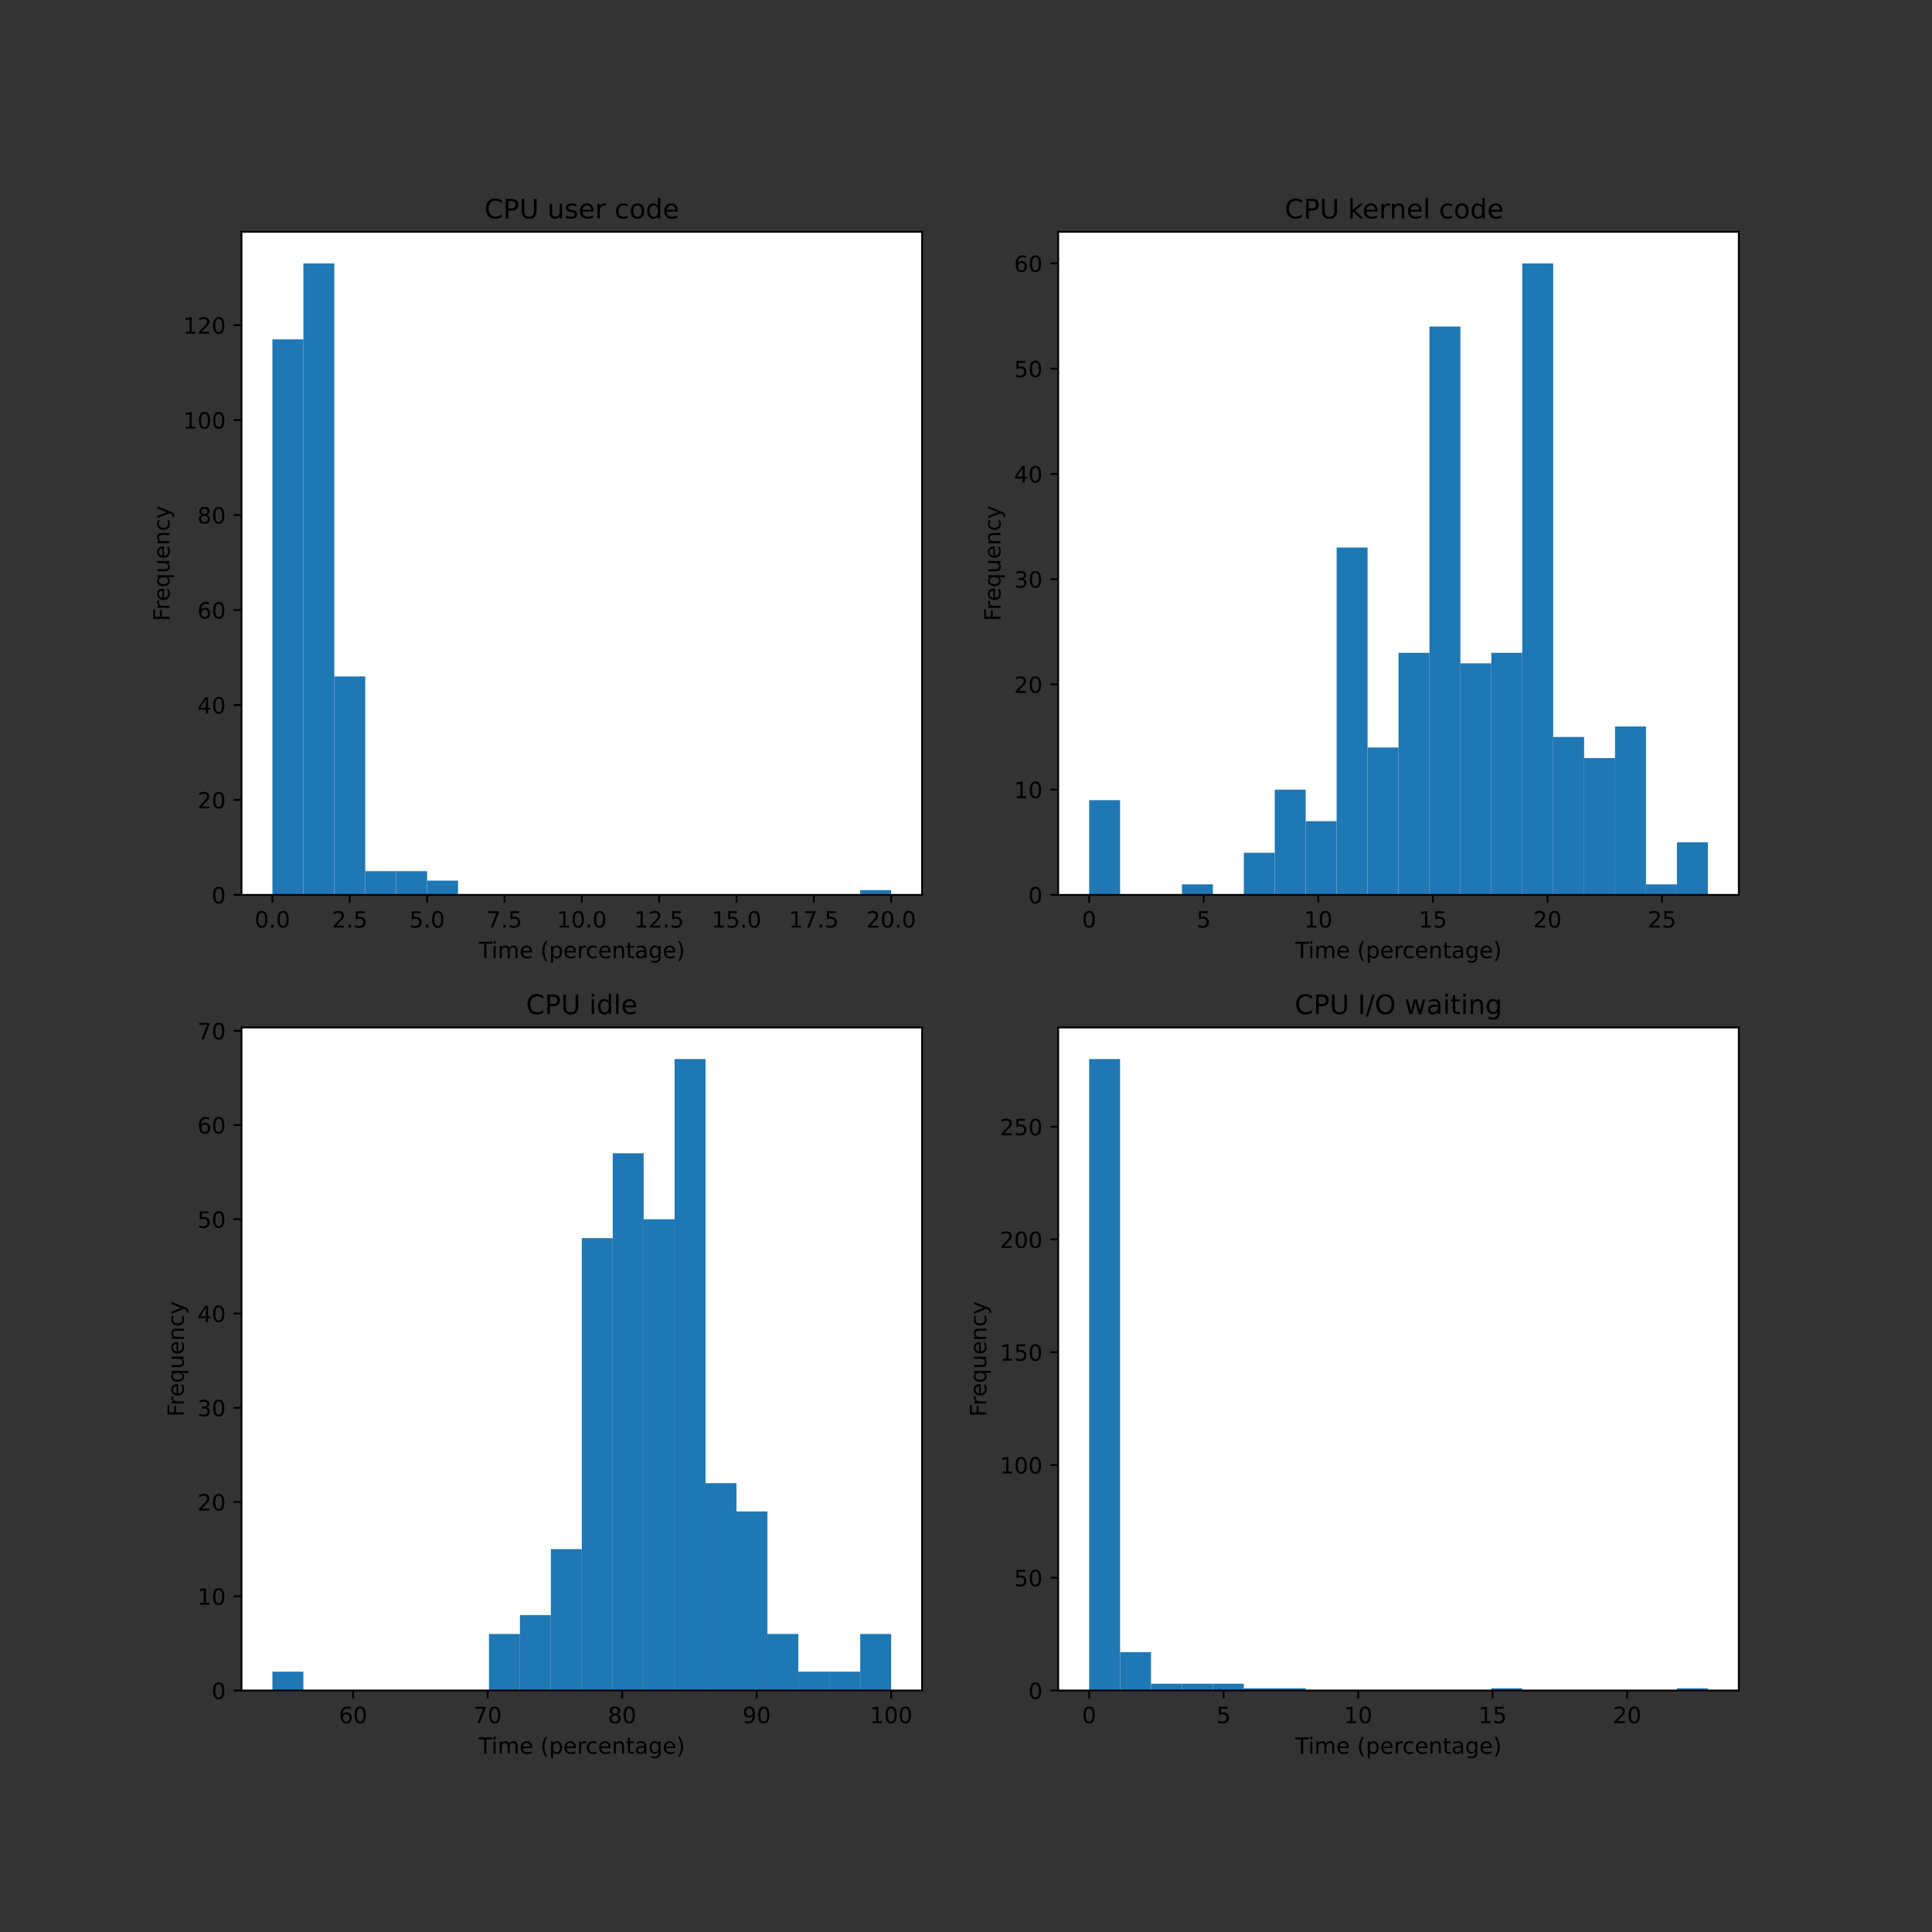 <?xml version="1.0" encoding="utf-8" standalone="no"?>
<!DOCTYPE svg PUBLIC "-//W3C//DTD SVG 1.1//EN"
  "http://www.w3.org/Graphics/SVG/1.1/DTD/svg11.dtd">
<!-- Created with matplotlib (https://matplotlib.org/) -->
<svg height="864pt" version="1.1" viewBox="0 0 864 864" width="864pt" xmlns="http://www.w3.org/2000/svg" xmlns:xlink="http://www.w3.org/1999/xlink">
 <rect x="0" y="0" width="864" height="864" fill="#333333" stroke="none"/>
 <defs>
  <style type="text/css">*{stroke-linecap:butt;stroke-linejoin:round;}</style>
 </defs>
 <g id="figure_1">
  <g id="patch_1">
   <path d="M 0 864 
L 864 864 
L 864 0 
L 0 0 
z
" style="fill:none;"/>
  </g>
  <g id="axes_1">
   <g id="patch_2">
    <path d="M 108 400.189 
L 412.364 400.189 
L 412.364 103.68 
L 108 103.68 
z
" style="fill:#ffffff;"/>
   </g>
   <g id="patch_3">
    <path clip-path="url(#p9ff3616c98)" d="M 121.835 400.189 
L 135.669 400.189 
L 135.669 151.771 
L 121.835 151.771 
z
" style="fill:#1f77b4;"/>
   </g>
   <g id="patch_4">
    <path clip-path="url(#p9ff3616c98)" d="M 135.669 400.189 
L 149.504 400.189 
L 149.504 117.799 
L 135.669 117.799 
z
" style="fill:#1f77b4;"/>
   </g>
   <g id="patch_5">
    <path clip-path="url(#p9ff3616c98)" d="M 149.504 400.189 
L 163.339 400.189 
L 163.339 302.521 
L 149.504 302.521 
z
" style="fill:#1f77b4;"/>
   </g>
   <g id="patch_6">
    <path clip-path="url(#p9ff3616c98)" d="M 163.339 400.189 
L 177.174 400.189 
L 177.174 389.573 
L 163.339 389.573 
z
" style="fill:#1f77b4;"/>
   </g>
   <g id="patch_7">
    <path clip-path="url(#p9ff3616c98)" d="M 177.174 400.189 
L 191.008 400.189 
L 191.008 389.573 
L 177.174 389.573 
z
" style="fill:#1f77b4;"/>
   </g>
   <g id="patch_8">
    <path clip-path="url(#p9ff3616c98)" d="M 191.008 400.189 
L 204.843 400.189 
L 204.843 393.819 
L 191.008 393.819 
z
" style="fill:#1f77b4;"/>
   </g>
   <g id="patch_9">
    <path clip-path="url(#p9ff3616c98)" d="M 204.843 400.189 
L 218.678 400.189 
L 218.678 400.189 
L 204.843 400.189 
z
" style="fill:#1f77b4;"/>
   </g>
   <g id="patch_10">
    <path clip-path="url(#p9ff3616c98)" d="M 218.678 400.189 
L 232.512 400.189 
L 232.512 400.189 
L 218.678 400.189 
z
" style="fill:#1f77b4;"/>
   </g>
   <g id="patch_11">
    <path clip-path="url(#p9ff3616c98)" d="M 232.512 400.189 
L 246.347 400.189 
L 246.347 400.189 
L 232.512 400.189 
z
" style="fill:#1f77b4;"/>
   </g>
   <g id="patch_12">
    <path clip-path="url(#p9ff3616c98)" d="M 246.347 400.189 
L 260.182 400.189 
L 260.182 400.189 
L 246.347 400.189 
z
" style="fill:#1f77b4;"/>
   </g>
   <g id="patch_13">
    <path clip-path="url(#p9ff3616c98)" d="M 260.182 400.189 
L 274.017 400.189 
L 274.017 400.189 
L 260.182 400.189 
z
" style="fill:#1f77b4;"/>
   </g>
   <g id="patch_14">
    <path clip-path="url(#p9ff3616c98)" d="M 274.017 400.189 
L 287.851 400.189 
L 287.851 400.189 
L 274.017 400.189 
z
" style="fill:#1f77b4;"/>
   </g>
   <g id="patch_15">
    <path clip-path="url(#p9ff3616c98)" d="M 287.851 400.189 
L 301.686 400.189 
L 301.686 400.189 
L 287.851 400.189 
z
" style="fill:#1f77b4;"/>
   </g>
   <g id="patch_16">
    <path clip-path="url(#p9ff3616c98)" d="M 301.686 400.189 
L 315.521 400.189 
L 315.521 400.189 
L 301.686 400.189 
z
" style="fill:#1f77b4;"/>
   </g>
   <g id="patch_17">
    <path clip-path="url(#p9ff3616c98)" d="M 315.521 400.189 
L 329.355 400.189 
L 329.355 400.189 
L 315.521 400.189 
z
" style="fill:#1f77b4;"/>
   </g>
   <g id="patch_18">
    <path clip-path="url(#p9ff3616c98)" d="M 329.355 400.189 
L 343.19 400.189 
L 343.19 400.189 
L 329.355 400.189 
z
" style="fill:#1f77b4;"/>
   </g>
   <g id="patch_19">
    <path clip-path="url(#p9ff3616c98)" d="M 343.19 400.189 
L 357.025 400.189 
L 357.025 400.189 
L 343.19 400.189 
z
" style="fill:#1f77b4;"/>
   </g>
   <g id="patch_20">
    <path clip-path="url(#p9ff3616c98)" d="M 357.025 400.189 
L 370.86 400.189 
L 370.86 400.189 
L 357.025 400.189 
z
" style="fill:#1f77b4;"/>
   </g>
   <g id="patch_21">
    <path clip-path="url(#p9ff3616c98)" d="M 370.86 400.189 
L 384.694 400.189 
L 384.694 400.189 
L 370.86 400.189 
z
" style="fill:#1f77b4;"/>
   </g>
   <g id="patch_22">
    <path clip-path="url(#p9ff3616c98)" d="M 384.694 400.189 
L 398.529 400.189 
L 398.529 398.066 
L 384.694 398.066 
z
" style="fill:#1f77b4;"/>
   </g>
   <g id="matplotlib.axis_1">
    <g id="xtick_1">
     <g id="line2d_1">
      <defs>
       <path d="M 0 0 
L 0 3.5 
" id="mf177170699" style="stroke:#000000;stroke-width:0.8;"/>
      </defs>
      <g>
       <use style="stroke:#000000;stroke-width:0.8;" x="121.835" xlink:href="#mf177170699" y="400.189"/>
      </g>
     </g>
     <g id="text_1">
      <!-- 0.0 -->
      <g transform="translate(113.883 414.788)scale(0.1 -0.1)">
       <defs>
        <path d="M 31.781 66.406 
Q 24.172 66.406 20.328 58.906 
Q 16.5 51.422 16.5 36.375 
Q 16.5 21.391 20.328 13.891 
Q 24.172 6.391 31.781 6.391 
Q 39.453 6.391 43.281 13.891 
Q 47.125 21.391 47.125 36.375 
Q 47.125 51.422 43.281 58.906 
Q 39.453 66.406 31.781 66.406 
z
M 31.781 74.219 
Q 44.047 74.219 50.516 64.516 
Q 56.984 54.828 56.984 36.375 
Q 56.984 17.969 50.516 8.266 
Q 44.047 -1.422 31.781 -1.422 
Q 19.531 -1.422 13.062 8.266 
Q 6.594 17.969 6.594 36.375 
Q 6.594 54.828 13.062 64.516 
Q 19.531 74.219 31.781 74.219 
z
" id="DejaVuSans-48"/>
        <path d="M 10.688 12.406 
L 21 12.406 
L 21 0 
L 10.688 0 
z
" id="DejaVuSans-46"/>
       </defs>
       <use xlink:href="#DejaVuSans-48"/>
       <use x="63.623" xlink:href="#DejaVuSans-46"/>
       <use x="95.41" xlink:href="#DejaVuSans-48"/>
      </g>
     </g>
    </g>
    <g id="xtick_2">
     <g id="line2d_2">
      <g>
       <use style="stroke:#000000;stroke-width:0.8;" x="156.421" xlink:href="#mf177170699" y="400.189"/>
      </g>
     </g>
     <g id="text_2">
      <!-- 2.5 -->
      <g transform="translate(148.47 414.788)scale(0.1 -0.1)">
       <defs>
        <path d="M 19.188 8.297 
L 53.609 8.297 
L 53.609 0 
L 7.328 0 
L 7.328 8.297 
Q 12.938 14.109 22.625 23.891 
Q 32.328 33.688 34.812 36.531 
Q 39.547 41.844 41.422 45.531 
Q 43.312 49.219 43.312 52.781 
Q 43.312 58.594 39.234 62.25 
Q 35.156 65.922 28.609 65.922 
Q 23.969 65.922 18.812 64.312 
Q 13.672 62.703 7.812 59.422 
L 7.812 69.391 
Q 13.766 71.781 18.938 73 
Q 24.125 74.219 28.422 74.219 
Q 39.75 74.219 46.484 68.547 
Q 53.219 62.891 53.219 53.422 
Q 53.219 48.922 51.531 44.891 
Q 49.859 40.875 45.406 35.406 
Q 44.188 33.984 37.641 27.219 
Q 31.109 20.453 19.188 8.297 
z
" id="DejaVuSans-50"/>
        <path d="M 10.797 72.906 
L 49.516 72.906 
L 49.516 64.594 
L 19.828 64.594 
L 19.828 46.734 
Q 21.969 47.469 24.109 47.828 
Q 26.266 48.188 28.422 48.188 
Q 40.625 48.188 47.75 41.5 
Q 54.891 34.812 54.891 23.391 
Q 54.891 11.625 47.562 5.094 
Q 40.234 -1.422 26.906 -1.422 
Q 22.312 -1.422 17.547 -0.641 
Q 12.797 0.141 7.719 1.703 
L 7.719 11.625 
Q 12.109 9.234 16.797 8.062 
Q 21.484 6.891 26.703 6.891 
Q 35.156 6.891 40.078 11.328 
Q 45.016 15.766 45.016 23.391 
Q 45.016 31 40.078 35.438 
Q 35.156 39.891 26.703 39.891 
Q 22.75 39.891 18.812 39.016 
Q 14.891 38.141 10.797 36.281 
z
" id="DejaVuSans-53"/>
       </defs>
       <use xlink:href="#DejaVuSans-50"/>
       <use x="63.623" xlink:href="#DejaVuSans-46"/>
       <use x="95.41" xlink:href="#DejaVuSans-53"/>
      </g>
     </g>
    </g>
    <g id="xtick_3">
     <g id="line2d_3">
      <g>
       <use style="stroke:#000000;stroke-width:0.8;" x="191.008" xlink:href="#mf177170699" y="400.189"/>
      </g>
     </g>
     <g id="text_3">
      <!-- 5.0 -->
      <g transform="translate(183.057 414.788)scale(0.1 -0.1)">
       <use xlink:href="#DejaVuSans-53"/>
       <use x="63.623" xlink:href="#DejaVuSans-46"/>
       <use x="95.41" xlink:href="#DejaVuSans-48"/>
      </g>
     </g>
    </g>
    <g id="xtick_4">
     <g id="line2d_4">
      <g>
       <use style="stroke:#000000;stroke-width:0.8;" x="225.595" xlink:href="#mf177170699" y="400.189"/>
      </g>
     </g>
     <g id="text_4">
      <!-- 7.5 -->
      <g transform="translate(217.643 414.788)scale(0.1 -0.1)">
       <defs>
        <path d="M 8.203 72.906 
L 55.078 72.906 
L 55.078 68.703 
L 28.609 0 
L 18.312 0 
L 43.219 64.594 
L 8.203 64.594 
z
" id="DejaVuSans-55"/>
       </defs>
       <use xlink:href="#DejaVuSans-55"/>
       <use x="63.623" xlink:href="#DejaVuSans-46"/>
       <use x="95.41" xlink:href="#DejaVuSans-53"/>
      </g>
     </g>
    </g>
    <g id="xtick_5">
     <g id="line2d_5">
      <g>
       <use style="stroke:#000000;stroke-width:0.8;" x="260.182" xlink:href="#mf177170699" y="400.189"/>
      </g>
     </g>
     <g id="text_5">
      <!-- 10.0 -->
      <g transform="translate(249.049 414.788)scale(0.1 -0.1)">
       <defs>
        <path d="M 12.406 8.297 
L 28.516 8.297 
L 28.516 63.922 
L 10.984 60.406 
L 10.984 69.391 
L 28.422 72.906 
L 38.281 72.906 
L 38.281 8.297 
L 54.391 8.297 
L 54.391 0 
L 12.406 0 
z
" id="DejaVuSans-49"/>
       </defs>
       <use xlink:href="#DejaVuSans-49"/>
       <use x="63.623" xlink:href="#DejaVuSans-48"/>
       <use x="127.246" xlink:href="#DejaVuSans-46"/>
       <use x="159.033" xlink:href="#DejaVuSans-48"/>
      </g>
     </g>
    </g>
    <g id="xtick_6">
     <g id="line2d_6">
      <g>
       <use style="stroke:#000000;stroke-width:0.8;" x="294.769" xlink:href="#mf177170699" y="400.189"/>
      </g>
     </g>
     <g id="text_6">
      <!-- 12.5 -->
      <g transform="translate(283.636 414.788)scale(0.1 -0.1)">
       <use xlink:href="#DejaVuSans-49"/>
       <use x="63.623" xlink:href="#DejaVuSans-50"/>
       <use x="127.246" xlink:href="#DejaVuSans-46"/>
       <use x="159.033" xlink:href="#DejaVuSans-53"/>
      </g>
     </g>
    </g>
    <g id="xtick_7">
     <g id="line2d_7">
      <g>
       <use style="stroke:#000000;stroke-width:0.8;" x="329.355" xlink:href="#mf177170699" y="400.189"/>
      </g>
     </g>
     <g id="text_7">
      <!-- 15.0 -->
      <g transform="translate(318.223 414.788)scale(0.1 -0.1)">
       <use xlink:href="#DejaVuSans-49"/>
       <use x="63.623" xlink:href="#DejaVuSans-53"/>
       <use x="127.246" xlink:href="#DejaVuSans-46"/>
       <use x="159.033" xlink:href="#DejaVuSans-48"/>
      </g>
     </g>
    </g>
    <g id="xtick_8">
     <g id="line2d_8">
      <g>
       <use style="stroke:#000000;stroke-width:0.8;" x="363.942" xlink:href="#mf177170699" y="400.189"/>
      </g>
     </g>
     <g id="text_8">
      <!-- 17.5 -->
      <g transform="translate(352.809 414.788)scale(0.1 -0.1)">
       <use xlink:href="#DejaVuSans-49"/>
       <use x="63.623" xlink:href="#DejaVuSans-55"/>
       <use x="127.246" xlink:href="#DejaVuSans-46"/>
       <use x="159.033" xlink:href="#DejaVuSans-53"/>
      </g>
     </g>
    </g>
    <g id="xtick_9">
     <g id="line2d_9">
      <g>
       <use style="stroke:#000000;stroke-width:0.8;" x="398.529" xlink:href="#mf177170699" y="400.189"/>
      </g>
     </g>
     <g id="text_9">
      <!-- 20.0 -->
      <g transform="translate(387.396 414.788)scale(0.1 -0.1)">
       <use xlink:href="#DejaVuSans-50"/>
       <use x="63.623" xlink:href="#DejaVuSans-48"/>
       <use x="127.246" xlink:href="#DejaVuSans-46"/>
       <use x="159.033" xlink:href="#DejaVuSans-48"/>
      </g>
     </g>
    </g>
    <g id="text_10">
     <!-- Time (percentage) -->
     <g transform="translate(213.994 428.466)scale(0.1 -0.1)">
      <defs>
       <path d="M -0.297 72.906 
L 61.375 72.906 
L 61.375 64.594 
L 35.5 64.594 
L 35.5 0 
L 25.594 0 
L 25.594 64.594 
L -0.297 64.594 
z
" id="DejaVuSans-84"/>
       <path d="M 9.422 54.688 
L 18.406 54.688 
L 18.406 0 
L 9.422 0 
z
M 9.422 75.984 
L 18.406 75.984 
L 18.406 64.594 
L 9.422 64.594 
z
" id="DejaVuSans-105"/>
       <path d="M 52 44.188 
Q 55.375 50.25 60.062 53.125 
Q 64.75 56 71.094 56 
Q 79.641 56 84.281 50.016 
Q 88.922 44.047 88.922 33.016 
L 88.922 0 
L 79.891 0 
L 79.891 32.719 
Q 79.891 40.578 77.094 44.375 
Q 74.312 48.188 68.609 48.188 
Q 61.625 48.188 57.562 43.547 
Q 53.516 38.922 53.516 30.906 
L 53.516 0 
L 44.484 0 
L 44.484 32.719 
Q 44.484 40.625 41.703 44.406 
Q 38.922 48.188 33.109 48.188 
Q 26.219 48.188 22.156 43.531 
Q 18.109 38.875 18.109 30.906 
L 18.109 0 
L 9.078 0 
L 9.078 54.688 
L 18.109 54.688 
L 18.109 46.188 
Q 21.188 51.219 25.484 53.609 
Q 29.781 56 35.688 56 
Q 41.656 56 45.828 52.969 
Q 50 49.953 52 44.188 
z
" id="DejaVuSans-109"/>
       <path d="M 56.203 29.594 
L 56.203 25.203 
L 14.891 25.203 
Q 15.484 15.922 20.484 11.062 
Q 25.484 6.203 34.422 6.203 
Q 39.594 6.203 44.453 7.469 
Q 49.312 8.734 54.109 11.281 
L 54.109 2.781 
Q 49.266 0.734 44.188 -0.344 
Q 39.109 -1.422 33.891 -1.422 
Q 20.797 -1.422 13.156 6.188 
Q 5.516 13.812 5.516 26.812 
Q 5.516 40.234 12.766 48.109 
Q 20.016 56 32.328 56 
Q 43.359 56 49.781 48.891 
Q 56.203 41.797 56.203 29.594 
z
M 47.219 32.234 
Q 47.125 39.594 43.094 43.984 
Q 39.062 48.391 32.422 48.391 
Q 24.906 48.391 20.391 44.141 
Q 15.875 39.891 15.188 32.172 
z
" id="DejaVuSans-101"/>
       <path id="DejaVuSans-32"/>
       <path d="M 31 75.875 
Q 24.469 64.656 21.281 53.656 
Q 18.109 42.672 18.109 31.391 
Q 18.109 20.125 21.312 9.062 
Q 24.516 -2 31 -13.188 
L 23.188 -13.188 
Q 15.875 -1.703 12.234 9.375 
Q 8.594 20.453 8.594 31.391 
Q 8.594 42.281 12.203 53.312 
Q 15.828 64.359 23.188 75.875 
z
" id="DejaVuSans-40"/>
       <path d="M 18.109 8.203 
L 18.109 -20.797 
L 9.078 -20.797 
L 9.078 54.688 
L 18.109 54.688 
L 18.109 46.391 
Q 20.953 51.266 25.266 53.625 
Q 29.594 56 35.594 56 
Q 45.562 56 51.781 48.094 
Q 58.016 40.188 58.016 27.297 
Q 58.016 14.406 51.781 6.484 
Q 45.562 -1.422 35.594 -1.422 
Q 29.594 -1.422 25.266 0.953 
Q 20.953 3.328 18.109 8.203 
z
M 48.688 27.297 
Q 48.688 37.203 44.609 42.844 
Q 40.531 48.484 33.406 48.484 
Q 26.266 48.484 22.188 42.844 
Q 18.109 37.203 18.109 27.297 
Q 18.109 17.391 22.188 11.75 
Q 26.266 6.109 33.406 6.109 
Q 40.531 6.109 44.609 11.75 
Q 48.688 17.391 48.688 27.297 
z
" id="DejaVuSans-112"/>
       <path d="M 41.109 46.297 
Q 39.594 47.172 37.812 47.578 
Q 36.031 48 33.891 48 
Q 26.266 48 22.188 43.047 
Q 18.109 38.094 18.109 28.812 
L 18.109 0 
L 9.078 0 
L 9.078 54.688 
L 18.109 54.688 
L 18.109 46.188 
Q 20.953 51.172 25.484 53.578 
Q 30.031 56 36.531 56 
Q 37.453 56 38.578 55.875 
Q 39.703 55.766 41.062 55.516 
z
" id="DejaVuSans-114"/>
       <path d="M 48.781 52.594 
L 48.781 44.188 
Q 44.969 46.297 41.141 47.344 
Q 37.312 48.391 33.406 48.391 
Q 24.656 48.391 19.812 42.844 
Q 14.984 37.312 14.984 27.297 
Q 14.984 17.281 19.812 11.734 
Q 24.656 6.203 33.406 6.203 
Q 37.312 6.203 41.141 7.25 
Q 44.969 8.297 48.781 10.406 
L 48.781 2.094 
Q 45.016 0.344 40.984 -0.531 
Q 36.969 -1.422 32.422 -1.422 
Q 20.062 -1.422 12.781 6.344 
Q 5.516 14.109 5.516 27.297 
Q 5.516 40.672 12.859 48.328 
Q 20.219 56 33.016 56 
Q 37.156 56 41.109 55.141 
Q 45.062 54.297 48.781 52.594 
z
" id="DejaVuSans-99"/>
       <path d="M 54.891 33.016 
L 54.891 0 
L 45.906 0 
L 45.906 32.719 
Q 45.906 40.484 42.875 44.328 
Q 39.844 48.188 33.797 48.188 
Q 26.516 48.188 22.312 43.547 
Q 18.109 38.922 18.109 30.906 
L 18.109 0 
L 9.078 0 
L 9.078 54.688 
L 18.109 54.688 
L 18.109 46.188 
Q 21.344 51.125 25.703 53.562 
Q 30.078 56 35.797 56 
Q 45.219 56 50.047 50.172 
Q 54.891 44.344 54.891 33.016 
z
" id="DejaVuSans-110"/>
       <path d="M 18.312 70.219 
L 18.312 54.688 
L 36.812 54.688 
L 36.812 47.703 
L 18.312 47.703 
L 18.312 18.016 
Q 18.312 11.328 20.141 9.422 
Q 21.969 7.516 27.594 7.516 
L 36.812 7.516 
L 36.812 0 
L 27.594 0 
Q 17.188 0 13.234 3.875 
Q 9.281 7.766 9.281 18.016 
L 9.281 47.703 
L 2.688 47.703 
L 2.688 54.688 
L 9.281 54.688 
L 9.281 70.219 
z
" id="DejaVuSans-116"/>
       <path d="M 34.281 27.484 
Q 23.391 27.484 19.188 25 
Q 14.984 22.516 14.984 16.5 
Q 14.984 11.719 18.141 8.906 
Q 21.297 6.109 26.703 6.109 
Q 34.188 6.109 38.703 11.406 
Q 43.219 16.703 43.219 25.484 
L 43.219 27.484 
z
M 52.203 31.203 
L 52.203 0 
L 43.219 0 
L 43.219 8.297 
Q 40.141 3.328 35.547 0.953 
Q 30.953 -1.422 24.312 -1.422 
Q 15.922 -1.422 10.953 3.297 
Q 6 8.016 6 15.922 
Q 6 25.141 12.172 29.828 
Q 18.359 34.516 30.609 34.516 
L 43.219 34.516 
L 43.219 35.406 
Q 43.219 41.609 39.141 45 
Q 35.062 48.391 27.688 48.391 
Q 23 48.391 18.547 47.266 
Q 14.109 46.141 10.016 43.891 
L 10.016 52.203 
Q 14.938 54.109 19.578 55.047 
Q 24.219 56 28.609 56 
Q 40.484 56 46.344 49.844 
Q 52.203 43.703 52.203 31.203 
z
" id="DejaVuSans-97"/>
       <path d="M 45.406 27.984 
Q 45.406 37.75 41.375 43.109 
Q 37.359 48.484 30.078 48.484 
Q 22.859 48.484 18.828 43.109 
Q 14.797 37.75 14.797 27.984 
Q 14.797 18.266 18.828 12.891 
Q 22.859 7.516 30.078 7.516 
Q 37.359 7.516 41.375 12.891 
Q 45.406 18.266 45.406 27.984 
z
M 54.391 6.781 
Q 54.391 -7.172 48.188 -13.984 
Q 42 -20.797 29.203 -20.797 
Q 24.469 -20.797 20.266 -20.094 
Q 16.062 -19.391 12.109 -17.922 
L 12.109 -9.188 
Q 16.062 -11.328 19.922 -12.344 
Q 23.781 -13.375 27.781 -13.375 
Q 36.625 -13.375 41.016 -8.766 
Q 45.406 -4.156 45.406 5.172 
L 45.406 9.625 
Q 42.625 4.781 38.281 2.391 
Q 33.938 0 27.875 0 
Q 17.828 0 11.672 7.656 
Q 5.516 15.328 5.516 27.984 
Q 5.516 40.672 11.672 48.328 
Q 17.828 56 27.875 56 
Q 33.938 56 38.281 53.609 
Q 42.625 51.219 45.406 46.391 
L 45.406 54.688 
L 54.391 54.688 
z
" id="DejaVuSans-103"/>
       <path d="M 8.016 75.875 
L 15.828 75.875 
Q 23.141 64.359 26.781 53.312 
Q 30.422 42.281 30.422 31.391 
Q 30.422 20.453 26.781 9.375 
Q 23.141 -1.703 15.828 -13.188 
L 8.016 -13.188 
Q 14.5 -2 17.703 9.062 
Q 20.906 20.125 20.906 31.391 
Q 20.906 42.672 17.703 53.656 
Q 14.5 64.656 8.016 75.875 
z
" id="DejaVuSans-41"/>
      </defs>
      <use xlink:href="#DejaVuSans-84"/>
      <use x="57.959" xlink:href="#DejaVuSans-105"/>
      <use x="85.742" xlink:href="#DejaVuSans-109"/>
      <use x="183.154" xlink:href="#DejaVuSans-101"/>
      <use x="244.678" xlink:href="#DejaVuSans-32"/>
      <use x="276.465" xlink:href="#DejaVuSans-40"/>
      <use x="315.479" xlink:href="#DejaVuSans-112"/>
      <use x="378.955" xlink:href="#DejaVuSans-101"/>
      <use x="440.479" xlink:href="#DejaVuSans-114"/>
      <use x="479.342" xlink:href="#DejaVuSans-99"/>
      <use x="534.322" xlink:href="#DejaVuSans-101"/>
      <use x="595.846" xlink:href="#DejaVuSans-110"/>
      <use x="659.225" xlink:href="#DejaVuSans-116"/>
      <use x="698.434" xlink:href="#DejaVuSans-97"/>
      <use x="759.713" xlink:href="#DejaVuSans-103"/>
      <use x="823.189" xlink:href="#DejaVuSans-101"/>
      <use x="884.713" xlink:href="#DejaVuSans-41"/>
     </g>
    </g>
   </g>
   <g id="matplotlib.axis_2">
    <g id="ytick_1">
     <g id="line2d_10">
      <defs>
       <path d="M 0 0 
L -3.5 0 
" id="m2080fabaf1" style="stroke:#000000;stroke-width:0.8;"/>
      </defs>
      <g>
       <use style="stroke:#000000;stroke-width:0.8;" x="108" xlink:href="#m2080fabaf1" y="400.189"/>
      </g>
     </g>
     <g id="text_11">
      <!-- 0 -->
      <g transform="translate(94.638 403.988)scale(0.1 -0.1)">
       <use xlink:href="#DejaVuSans-48"/>
      </g>
     </g>
    </g>
    <g id="ytick_2">
     <g id="line2d_11">
      <g>
       <use style="stroke:#000000;stroke-width:0.8;" x="108" xlink:href="#m2080fabaf1" y="357.724"/>
      </g>
     </g>
     <g id="text_12">
      <!-- 20 -->
      <g transform="translate(88.275 361.524)scale(0.1 -0.1)">
       <use xlink:href="#DejaVuSans-50"/>
       <use x="63.623" xlink:href="#DejaVuSans-48"/>
      </g>
     </g>
    </g>
    <g id="ytick_3">
     <g id="line2d_12">
      <g>
       <use style="stroke:#000000;stroke-width:0.8;" x="108" xlink:href="#m2080fabaf1" y="315.26"/>
      </g>
     </g>
     <g id="text_13">
      <!-- 40 -->
      <g transform="translate(88.275 319.059)scale(0.1 -0.1)">
       <defs>
        <path d="M 37.797 64.312 
L 12.891 25.391 
L 37.797 25.391 
z
M 35.203 72.906 
L 47.609 72.906 
L 47.609 25.391 
L 58.016 25.391 
L 58.016 17.188 
L 47.609 17.188 
L 47.609 0 
L 37.797 0 
L 37.797 17.188 
L 4.891 17.188 
L 4.891 26.703 
z
" id="DejaVuSans-52"/>
       </defs>
       <use xlink:href="#DejaVuSans-52"/>
       <use x="63.623" xlink:href="#DejaVuSans-48"/>
      </g>
     </g>
    </g>
    <g id="ytick_4">
     <g id="line2d_13">
      <g>
       <use style="stroke:#000000;stroke-width:0.8;" x="108" xlink:href="#m2080fabaf1" y="272.795"/>
      </g>
     </g>
     <g id="text_14">
      <!-- 60 -->
      <g transform="translate(88.275 276.594)scale(0.1 -0.1)">
       <defs>
        <path d="M 33.016 40.375 
Q 26.375 40.375 22.484 35.828 
Q 18.609 31.297 18.609 23.391 
Q 18.609 15.531 22.484 10.953 
Q 26.375 6.391 33.016 6.391 
Q 39.656 6.391 43.531 10.953 
Q 47.406 15.531 47.406 23.391 
Q 47.406 31.297 43.531 35.828 
Q 39.656 40.375 33.016 40.375 
z
M 52.594 71.297 
L 52.594 62.312 
Q 48.875 64.062 45.094 64.984 
Q 41.312 65.922 37.594 65.922 
Q 27.828 65.922 22.672 59.328 
Q 17.531 52.734 16.797 39.406 
Q 19.672 43.656 24.016 45.922 
Q 28.375 48.188 33.594 48.188 
Q 44.578 48.188 50.953 41.516 
Q 57.328 34.859 57.328 23.391 
Q 57.328 12.156 50.688 5.359 
Q 44.047 -1.422 33.016 -1.422 
Q 20.359 -1.422 13.672 8.266 
Q 6.984 17.969 6.984 36.375 
Q 6.984 53.656 15.188 63.938 
Q 23.391 74.219 37.203 74.219 
Q 40.922 74.219 44.703 73.484 
Q 48.484 72.75 52.594 71.297 
z
" id="DejaVuSans-54"/>
       </defs>
       <use xlink:href="#DejaVuSans-54"/>
       <use x="63.623" xlink:href="#DejaVuSans-48"/>
      </g>
     </g>
    </g>
    <g id="ytick_5">
     <g id="line2d_14">
      <g>
       <use style="stroke:#000000;stroke-width:0.8;" x="108" xlink:href="#m2080fabaf1" y="230.331"/>
      </g>
     </g>
     <g id="text_15">
      <!-- 80 -->
      <g transform="translate(88.275 234.13)scale(0.1 -0.1)">
       <defs>
        <path d="M 31.781 34.625 
Q 24.75 34.625 20.719 30.859 
Q 16.703 27.094 16.703 20.516 
Q 16.703 13.922 20.719 10.156 
Q 24.75 6.391 31.781 6.391 
Q 38.812 6.391 42.859 10.172 
Q 46.922 13.969 46.922 20.516 
Q 46.922 27.094 42.891 30.859 
Q 38.875 34.625 31.781 34.625 
z
M 21.922 38.812 
Q 15.578 40.375 12.031 44.719 
Q 8.5 49.078 8.5 55.328 
Q 8.5 64.062 14.719 69.141 
Q 20.953 74.219 31.781 74.219 
Q 42.672 74.219 48.875 69.141 
Q 55.078 64.062 55.078 55.328 
Q 55.078 49.078 51.531 44.719 
Q 48 40.375 41.703 38.812 
Q 48.828 37.156 52.797 32.312 
Q 56.781 27.484 56.781 20.516 
Q 56.781 9.906 50.312 4.234 
Q 43.844 -1.422 31.781 -1.422 
Q 19.734 -1.422 13.25 4.234 
Q 6.781 9.906 6.781 20.516 
Q 6.781 27.484 10.781 32.312 
Q 14.797 37.156 21.922 38.812 
z
M 18.312 54.391 
Q 18.312 48.734 21.844 45.562 
Q 25.391 42.391 31.781 42.391 
Q 38.141 42.391 41.719 45.562 
Q 45.312 48.734 45.312 54.391 
Q 45.312 60.062 41.719 63.234 
Q 38.141 66.406 31.781 66.406 
Q 25.391 66.406 21.844 63.234 
Q 18.312 60.062 18.312 54.391 
z
" id="DejaVuSans-56"/>
       </defs>
       <use xlink:href="#DejaVuSans-56"/>
       <use x="63.623" xlink:href="#DejaVuSans-48"/>
      </g>
     </g>
    </g>
    <g id="ytick_6">
     <g id="line2d_15">
      <g>
       <use style="stroke:#000000;stroke-width:0.8;" x="108" xlink:href="#m2080fabaf1" y="187.866"/>
      </g>
     </g>
     <g id="text_16">
      <!-- 100 -->
      <g transform="translate(81.912 191.665)scale(0.1 -0.1)">
       <use xlink:href="#DejaVuSans-49"/>
       <use x="63.623" xlink:href="#DejaVuSans-48"/>
       <use x="127.246" xlink:href="#DejaVuSans-48"/>
      </g>
     </g>
    </g>
    <g id="ytick_7">
     <g id="line2d_16">
      <g>
       <use style="stroke:#000000;stroke-width:0.8;" x="108" xlink:href="#m2080fabaf1" y="145.401"/>
      </g>
     </g>
     <g id="text_17">
      <!-- 120 -->
      <g transform="translate(81.912 149.201)scale(0.1 -0.1)">
       <use xlink:href="#DejaVuSans-49"/>
       <use x="63.623" xlink:href="#DejaVuSans-50"/>
       <use x="127.246" xlink:href="#DejaVuSans-48"/>
      </g>
     </g>
    </g>
    <g id="text_18">
     <!-- Frequency -->
     <g transform="translate(75.833 277.764)rotate(-90)scale(0.1 -0.1)">
      <defs>
       <path d="M 9.812 72.906 
L 51.703 72.906 
L 51.703 64.594 
L 19.672 64.594 
L 19.672 43.109 
L 48.578 43.109 
L 48.578 34.812 
L 19.672 34.812 
L 19.672 0 
L 9.812 0 
z
" id="DejaVuSans-70"/>
       <path d="M 14.797 27.297 
Q 14.797 17.391 18.875 11.75 
Q 22.953 6.109 30.078 6.109 
Q 37.203 6.109 41.297 11.75 
Q 45.406 17.391 45.406 27.297 
Q 45.406 37.203 41.297 42.844 
Q 37.203 48.484 30.078 48.484 
Q 22.953 48.484 18.875 42.844 
Q 14.797 37.203 14.797 27.297 
z
M 45.406 8.203 
Q 42.578 3.328 38.25 0.953 
Q 33.938 -1.422 27.875 -1.422 
Q 17.969 -1.422 11.734 6.484 
Q 5.516 14.406 5.516 27.297 
Q 5.516 40.188 11.734 48.094 
Q 17.969 56 27.875 56 
Q 33.938 56 38.25 53.625 
Q 42.578 51.266 45.406 46.391 
L 45.406 54.688 
L 54.391 54.688 
L 54.391 -20.797 
L 45.406 -20.797 
z
" id="DejaVuSans-113"/>
       <path d="M 8.5 21.578 
L 8.5 54.688 
L 17.484 54.688 
L 17.484 21.922 
Q 17.484 14.156 20.5 10.266 
Q 23.531 6.391 29.594 6.391 
Q 36.859 6.391 41.078 11.031 
Q 45.312 15.672 45.312 23.688 
L 45.312 54.688 
L 54.297 54.688 
L 54.297 0 
L 45.312 0 
L 45.312 8.406 
Q 42.047 3.422 37.719 1 
Q 33.406 -1.422 27.688 -1.422 
Q 18.266 -1.422 13.375 4.438 
Q 8.5 10.297 8.5 21.578 
z
M 31.109 56 
z
" id="DejaVuSans-117"/>
       <path d="M 32.172 -5.078 
Q 28.375 -14.844 24.75 -17.812 
Q 21.141 -20.797 15.094 -20.797 
L 7.906 -20.797 
L 7.906 -13.281 
L 13.188 -13.281 
Q 16.891 -13.281 18.938 -11.516 
Q 21 -9.766 23.484 -3.219 
L 25.094 0.875 
L 2.984 54.688 
L 12.5 54.688 
L 29.594 11.922 
L 46.688 54.688 
L 56.203 54.688 
z
" id="DejaVuSans-121"/>
      </defs>
      <use xlink:href="#DejaVuSans-70"/>
      <use x="50.27" xlink:href="#DejaVuSans-114"/>
      <use x="89.133" xlink:href="#DejaVuSans-101"/>
      <use x="150.656" xlink:href="#DejaVuSans-113"/>
      <use x="214.133" xlink:href="#DejaVuSans-117"/>
      <use x="277.512" xlink:href="#DejaVuSans-101"/>
      <use x="339.035" xlink:href="#DejaVuSans-110"/>
      <use x="402.414" xlink:href="#DejaVuSans-99"/>
      <use x="457.395" xlink:href="#DejaVuSans-121"/>
     </g>
    </g>
   </g>
   <g id="patch_23">
    <path d="M 108 400.189 
L 108 103.68 
" style="fill:none;stroke:#000000;stroke-linecap:square;stroke-linejoin:miter;stroke-width:0.8;"/>
   </g>
   <g id="patch_24">
    <path d="M 412.364 400.189 
L 412.364 103.68 
" style="fill:none;stroke:#000000;stroke-linecap:square;stroke-linejoin:miter;stroke-width:0.8;"/>
   </g>
   <g id="patch_25">
    <path d="M 108 400.189 
L 412.364 400.189 
" style="fill:none;stroke:#000000;stroke-linecap:square;stroke-linejoin:miter;stroke-width:0.8;"/>
   </g>
   <g id="patch_26">
    <path d="M 108 103.68 
L 412.364 103.68 
" style="fill:none;stroke:#000000;stroke-linecap:square;stroke-linejoin:miter;stroke-width:0.8;"/>
   </g>
   <g id="text_19">
    <!-- CPU user code -->
    <g transform="translate(216.612 97.68)scale(0.12 -0.12)">
     <defs>
      <path d="M 64.406 67.281 
L 64.406 56.891 
Q 59.422 61.531 53.781 63.812 
Q 48.141 66.109 41.797 66.109 
Q 29.297 66.109 22.656 58.469 
Q 16.016 50.828 16.016 36.375 
Q 16.016 21.969 22.656 14.328 
Q 29.297 6.688 41.797 6.688 
Q 48.141 6.688 53.781 8.984 
Q 59.422 11.281 64.406 15.922 
L 64.406 5.609 
Q 59.234 2.094 53.438 0.328 
Q 47.656 -1.422 41.219 -1.422 
Q 24.656 -1.422 15.125 8.703 
Q 5.609 18.844 5.609 36.375 
Q 5.609 53.953 15.125 64.078 
Q 24.656 74.219 41.219 74.219 
Q 47.75 74.219 53.531 72.484 
Q 59.328 70.75 64.406 67.281 
z
" id="DejaVuSans-67"/>
      <path d="M 19.672 64.797 
L 19.672 37.406 
L 32.078 37.406 
Q 38.969 37.406 42.719 40.969 
Q 46.484 44.531 46.484 51.125 
Q 46.484 57.672 42.719 61.234 
Q 38.969 64.797 32.078 64.797 
z
M 9.812 72.906 
L 32.078 72.906 
Q 44.344 72.906 50.609 67.359 
Q 56.891 61.812 56.891 51.125 
Q 56.891 40.328 50.609 34.812 
Q 44.344 29.297 32.078 29.297 
L 19.672 29.297 
L 19.672 0 
L 9.812 0 
z
" id="DejaVuSans-80"/>
      <path d="M 8.688 72.906 
L 18.609 72.906 
L 18.609 28.609 
Q 18.609 16.891 22.844 11.734 
Q 27.094 6.594 36.625 6.594 
Q 46.094 6.594 50.344 11.734 
Q 54.594 16.891 54.594 28.609 
L 54.594 72.906 
L 64.5 72.906 
L 64.5 27.391 
Q 64.5 13.141 57.438 5.859 
Q 50.391 -1.422 36.625 -1.422 
Q 22.797 -1.422 15.734 5.859 
Q 8.688 13.141 8.688 27.391 
z
" id="DejaVuSans-85"/>
      <path d="M 44.281 53.078 
L 44.281 44.578 
Q 40.484 46.531 36.375 47.5 
Q 32.281 48.484 27.875 48.484 
Q 21.188 48.484 17.844 46.438 
Q 14.5 44.391 14.5 40.281 
Q 14.5 37.156 16.891 35.375 
Q 19.281 33.594 26.516 31.984 
L 29.594 31.297 
Q 39.156 29.25 43.188 25.516 
Q 47.219 21.781 47.219 15.094 
Q 47.219 7.469 41.188 3.016 
Q 35.156 -1.422 24.609 -1.422 
Q 20.219 -1.422 15.453 -0.562 
Q 10.688 0.297 5.422 2 
L 5.422 11.281 
Q 10.406 8.688 15.234 7.391 
Q 20.062 6.109 24.812 6.109 
Q 31.156 6.109 34.562 8.281 
Q 37.984 10.453 37.984 14.406 
Q 37.984 18.062 35.516 20.016 
Q 33.062 21.969 24.703 23.781 
L 21.578 24.516 
Q 13.234 26.266 9.516 29.906 
Q 5.812 33.547 5.812 39.891 
Q 5.812 47.609 11.281 51.797 
Q 16.75 56 26.812 56 
Q 31.781 56 36.172 55.266 
Q 40.578 54.547 44.281 53.078 
z
" id="DejaVuSans-115"/>
      <path d="M 30.609 48.391 
Q 23.391 48.391 19.188 42.75 
Q 14.984 37.109 14.984 27.297 
Q 14.984 17.484 19.156 11.844 
Q 23.344 6.203 30.609 6.203 
Q 37.797 6.203 41.984 11.859 
Q 46.188 17.531 46.188 27.297 
Q 46.188 37.016 41.984 42.703 
Q 37.797 48.391 30.609 48.391 
z
M 30.609 56 
Q 42.328 56 49.016 48.375 
Q 55.719 40.766 55.719 27.297 
Q 55.719 13.875 49.016 6.219 
Q 42.328 -1.422 30.609 -1.422 
Q 18.844 -1.422 12.172 6.219 
Q 5.516 13.875 5.516 27.297 
Q 5.516 40.766 12.172 48.375 
Q 18.844 56 30.609 56 
z
" id="DejaVuSans-111"/>
      <path d="M 45.406 46.391 
L 45.406 75.984 
L 54.391 75.984 
L 54.391 0 
L 45.406 0 
L 45.406 8.203 
Q 42.578 3.328 38.25 0.953 
Q 33.938 -1.422 27.875 -1.422 
Q 17.969 -1.422 11.734 6.484 
Q 5.516 14.406 5.516 27.297 
Q 5.516 40.188 11.734 48.094 
Q 17.969 56 27.875 56 
Q 33.938 56 38.25 53.625 
Q 42.578 51.266 45.406 46.391 
z
M 14.797 27.297 
Q 14.797 17.391 18.875 11.75 
Q 22.953 6.109 30.078 6.109 
Q 37.203 6.109 41.297 11.75 
Q 45.406 17.391 45.406 27.297 
Q 45.406 37.203 41.297 42.844 
Q 37.203 48.484 30.078 48.484 
Q 22.953 48.484 18.875 42.844 
Q 14.797 37.203 14.797 27.297 
z
" id="DejaVuSans-100"/>
     </defs>
     <use xlink:href="#DejaVuSans-67"/>
     <use x="69.824" xlink:href="#DejaVuSans-80"/>
     <use x="130.127" xlink:href="#DejaVuSans-85"/>
     <use x="203.32" xlink:href="#DejaVuSans-32"/>
     <use x="235.107" xlink:href="#DejaVuSans-117"/>
     <use x="298.486" xlink:href="#DejaVuSans-115"/>
     <use x="350.586" xlink:href="#DejaVuSans-101"/>
     <use x="412.109" xlink:href="#DejaVuSans-114"/>
     <use x="453.223" xlink:href="#DejaVuSans-32"/>
     <use x="485.01" xlink:href="#DejaVuSans-99"/>
     <use x="539.99" xlink:href="#DejaVuSans-111"/>
     <use x="601.172" xlink:href="#DejaVuSans-100"/>
     <use x="664.648" xlink:href="#DejaVuSans-101"/>
    </g>
   </g>
  </g>
  <g id="axes_2">
   <g id="patch_27">
    <path d="M 473.236 400.189 
L 777.6 400.189 
L 777.6 103.68 
L 473.236 103.68 
z
" style="fill:#ffffff;"/>
   </g>
   <g id="patch_28">
    <path clip-path="url(#pfd73da2506)" d="M 487.071 400.189 
L 500.906 400.189 
L 500.906 357.831 
L 487.071 357.831 
z
" style="fill:#1f77b4;"/>
   </g>
   <g id="patch_29">
    <path clip-path="url(#pfd73da2506)" d="M 500.906 400.189 
L 514.74 400.189 
L 514.74 400.189 
L 500.906 400.189 
z
" style="fill:#1f77b4;"/>
   </g>
   <g id="patch_30">
    <path clip-path="url(#pfd73da2506)" d="M 514.74 400.189 
L 528.575 400.189 
L 528.575 400.189 
L 514.74 400.189 
z
" style="fill:#1f77b4;"/>
   </g>
   <g id="patch_31">
    <path clip-path="url(#pfd73da2506)" d="M 528.575 400.189 
L 542.41 400.189 
L 542.41 395.483 
L 528.575 395.483 
z
" style="fill:#1f77b4;"/>
   </g>
   <g id="patch_32">
    <path clip-path="url(#pfd73da2506)" d="M 542.41 400.189 
L 556.245 400.189 
L 556.245 400.189 
L 542.41 400.189 
z
" style="fill:#1f77b4;"/>
   </g>
   <g id="patch_33">
    <path clip-path="url(#pfd73da2506)" d="M 556.245 400.189 
L 570.079 400.189 
L 570.079 381.363 
L 556.245 381.363 
z
" style="fill:#1f77b4;"/>
   </g>
   <g id="patch_34">
    <path clip-path="url(#pfd73da2506)" d="M 570.079 400.189 
L 583.914 400.189 
L 583.914 353.124 
L 570.079 353.124 
z
" style="fill:#1f77b4;"/>
   </g>
   <g id="patch_35">
    <path clip-path="url(#pfd73da2506)" d="M 583.914 400.189 
L 597.749 400.189 
L 597.749 367.244 
L 583.914 367.244 
z
" style="fill:#1f77b4;"/>
   </g>
   <g id="patch_36">
    <path clip-path="url(#pfd73da2506)" d="M 597.749 400.189 
L 611.583 400.189 
L 611.583 244.875 
L 597.749 244.875 
z
" style="fill:#1f77b4;"/>
   </g>
   <g id="patch_37">
    <path clip-path="url(#pfd73da2506)" d="M 611.583 400.189 
L 625.418 400.189 
L 625.418 334.298 
L 611.583 334.298 
z
" style="fill:#1f77b4;"/>
   </g>
   <g id="patch_38">
    <path clip-path="url(#pfd73da2506)" d="M 625.418 400.189 
L 639.253 400.189 
L 639.253 291.94 
L 625.418 291.94 
z
" style="fill:#1f77b4;"/>
   </g>
   <g id="patch_39">
    <path clip-path="url(#pfd73da2506)" d="M 639.253 400.189 
L 653.088 400.189 
L 653.088 146.038 
L 639.253 146.038 
z
" style="fill:#1f77b4;"/>
   </g>
   <g id="patch_40">
    <path clip-path="url(#pfd73da2506)" d="M 653.088 400.189 
L 666.922 400.189 
L 666.922 296.646 
L 653.088 296.646 
z
" style="fill:#1f77b4;"/>
   </g>
   <g id="patch_41">
    <path clip-path="url(#pfd73da2506)" d="M 666.922 400.189 
L 680.757 400.189 
L 680.757 291.94 
L 666.922 291.94 
z
" style="fill:#1f77b4;"/>
   </g>
   <g id="patch_42">
    <path clip-path="url(#pfd73da2506)" d="M 680.757 400.189 
L 694.592 400.189 
L 694.592 117.799 
L 680.757 117.799 
z
" style="fill:#1f77b4;"/>
   </g>
   <g id="patch_43">
    <path clip-path="url(#pfd73da2506)" d="M 694.592 400.189 
L 708.426 400.189 
L 708.426 329.592 
L 694.592 329.592 
z
" style="fill:#1f77b4;"/>
   </g>
   <g id="patch_44">
    <path clip-path="url(#pfd73da2506)" d="M 708.426 400.189 
L 722.261 400.189 
L 722.261 339.005 
L 708.426 339.005 
z
" style="fill:#1f77b4;"/>
   </g>
   <g id="patch_45">
    <path clip-path="url(#pfd73da2506)" d="M 722.261 400.189 
L 736.096 400.189 
L 736.096 324.885 
L 722.261 324.885 
z
" style="fill:#1f77b4;"/>
   </g>
   <g id="patch_46">
    <path clip-path="url(#pfd73da2506)" d="M 736.096 400.189 
L 749.931 400.189 
L 749.931 395.483 
L 736.096 395.483 
z
" style="fill:#1f77b4;"/>
   </g>
   <g id="patch_47">
    <path clip-path="url(#pfd73da2506)" d="M 749.931 400.189 
L 763.765 400.189 
L 763.765 376.657 
L 749.931 376.657 
z
" style="fill:#1f77b4;"/>
   </g>
   <g id="matplotlib.axis_3">
    <g id="xtick_10">
     <g id="line2d_17">
      <g>
       <use style="stroke:#000000;stroke-width:0.8;" x="487.071" xlink:href="#mf177170699" y="400.189"/>
      </g>
     </g>
     <g id="text_20">
      <!-- 0 -->
      <g transform="translate(483.89 414.788)scale(0.1 -0.1)">
       <use xlink:href="#DejaVuSans-48"/>
      </g>
     </g>
    </g>
    <g id="xtick_11">
     <g id="line2d_18">
      <g>
       <use style="stroke:#000000;stroke-width:0.8;" x="538.311" xlink:href="#mf177170699" y="400.189"/>
      </g>
     </g>
     <g id="text_21">
      <!-- 5 -->
      <g transform="translate(535.129 414.788)scale(0.1 -0.1)">
       <use xlink:href="#DejaVuSans-53"/>
      </g>
     </g>
    </g>
    <g id="xtick_12">
     <g id="line2d_19">
      <g>
       <use style="stroke:#000000;stroke-width:0.8;" x="589.55" xlink:href="#mf177170699" y="400.189"/>
      </g>
     </g>
     <g id="text_22">
      <!-- 10 -->
      <g transform="translate(583.188 414.788)scale(0.1 -0.1)">
       <use xlink:href="#DejaVuSans-49"/>
       <use x="63.623" xlink:href="#DejaVuSans-48"/>
      </g>
     </g>
    </g>
    <g id="xtick_13">
     <g id="line2d_20">
      <g>
       <use style="stroke:#000000;stroke-width:0.8;" x="640.79" xlink:href="#mf177170699" y="400.189"/>
      </g>
     </g>
     <g id="text_23">
      <!-- 15 -->
      <g transform="translate(634.428 414.788)scale(0.1 -0.1)">
       <use xlink:href="#DejaVuSans-49"/>
       <use x="63.623" xlink:href="#DejaVuSans-53"/>
      </g>
     </g>
    </g>
    <g id="xtick_14">
     <g id="line2d_21">
      <g>
       <use style="stroke:#000000;stroke-width:0.8;" x="692.03" xlink:href="#mf177170699" y="400.189"/>
      </g>
     </g>
     <g id="text_24">
      <!-- 20 -->
      <g transform="translate(685.667 414.788)scale(0.1 -0.1)">
       <use xlink:href="#DejaVuSans-50"/>
       <use x="63.623" xlink:href="#DejaVuSans-48"/>
      </g>
     </g>
    </g>
    <g id="xtick_15">
     <g id="line2d_22">
      <g>
       <use style="stroke:#000000;stroke-width:0.8;" x="743.269" xlink:href="#mf177170699" y="400.189"/>
      </g>
     </g>
     <g id="text_25">
      <!-- 25 -->
      <g transform="translate(736.907 414.788)scale(0.1 -0.1)">
       <use xlink:href="#DejaVuSans-50"/>
       <use x="63.623" xlink:href="#DejaVuSans-53"/>
      </g>
     </g>
    </g>
    <g id="text_26">
     <!-- Time (percentage) -->
     <g transform="translate(579.231 428.466)scale(0.1 -0.1)">
      <use xlink:href="#DejaVuSans-84"/>
      <use x="57.959" xlink:href="#DejaVuSans-105"/>
      <use x="85.742" xlink:href="#DejaVuSans-109"/>
      <use x="183.154" xlink:href="#DejaVuSans-101"/>
      <use x="244.678" xlink:href="#DejaVuSans-32"/>
      <use x="276.465" xlink:href="#DejaVuSans-40"/>
      <use x="315.479" xlink:href="#DejaVuSans-112"/>
      <use x="378.955" xlink:href="#DejaVuSans-101"/>
      <use x="440.479" xlink:href="#DejaVuSans-114"/>
      <use x="479.342" xlink:href="#DejaVuSans-99"/>
      <use x="534.322" xlink:href="#DejaVuSans-101"/>
      <use x="595.846" xlink:href="#DejaVuSans-110"/>
      <use x="659.225" xlink:href="#DejaVuSans-116"/>
      <use x="698.434" xlink:href="#DejaVuSans-97"/>
      <use x="759.713" xlink:href="#DejaVuSans-103"/>
      <use x="823.189" xlink:href="#DejaVuSans-101"/>
      <use x="884.713" xlink:href="#DejaVuSans-41"/>
     </g>
    </g>
   </g>
   <g id="matplotlib.axis_4">
    <g id="ytick_8">
     <g id="line2d_23">
      <g>
       <use style="stroke:#000000;stroke-width:0.8;" x="473.236" xlink:href="#m2080fabaf1" y="400.189"/>
      </g>
     </g>
     <g id="text_27">
      <!-- 0 -->
      <g transform="translate(459.874 403.988)scale(0.1 -0.1)">
       <use xlink:href="#DejaVuSans-48"/>
      </g>
     </g>
    </g>
    <g id="ytick_9">
     <g id="line2d_24">
      <g>
       <use style="stroke:#000000;stroke-width:0.8;" x="473.236" xlink:href="#m2080fabaf1" y="353.124"/>
      </g>
     </g>
     <g id="text_28">
      <!-- 10 -->
      <g transform="translate(453.511 356.923)scale(0.1 -0.1)">
       <use xlink:href="#DejaVuSans-49"/>
       <use x="63.623" xlink:href="#DejaVuSans-48"/>
      </g>
     </g>
    </g>
    <g id="ytick_10">
     <g id="line2d_25">
      <g>
       <use style="stroke:#000000;stroke-width:0.8;" x="473.236" xlink:href="#m2080fabaf1" y="306.059"/>
      </g>
     </g>
     <g id="text_29">
      <!-- 20 -->
      <g transform="translate(453.511 309.858)scale(0.1 -0.1)">
       <use xlink:href="#DejaVuSans-50"/>
       <use x="63.623" xlink:href="#DejaVuSans-48"/>
      </g>
     </g>
    </g>
    <g id="ytick_11">
     <g id="line2d_26">
      <g>
       <use style="stroke:#000000;stroke-width:0.8;" x="473.236" xlink:href="#m2080fabaf1" y="258.994"/>
      </g>
     </g>
     <g id="text_30">
      <!-- 30 -->
      <g transform="translate(453.511 262.794)scale(0.1 -0.1)">
       <defs>
        <path d="M 40.578 39.312 
Q 47.656 37.797 51.625 33 
Q 55.609 28.219 55.609 21.188 
Q 55.609 10.406 48.188 4.484 
Q 40.766 -1.422 27.094 -1.422 
Q 22.516 -1.422 17.656 -0.516 
Q 12.797 0.391 7.625 2.203 
L 7.625 11.719 
Q 11.719 9.328 16.594 8.109 
Q 21.484 6.891 26.812 6.891 
Q 36.078 6.891 40.938 10.547 
Q 45.797 14.203 45.797 21.188 
Q 45.797 27.641 41.281 31.266 
Q 36.766 34.906 28.719 34.906 
L 20.219 34.906 
L 20.219 43.016 
L 29.109 43.016 
Q 36.375 43.016 40.234 45.922 
Q 44.094 48.828 44.094 54.297 
Q 44.094 59.906 40.109 62.906 
Q 36.141 65.922 28.719 65.922 
Q 24.656 65.922 20.016 65.031 
Q 15.375 64.156 9.812 62.312 
L 9.812 71.094 
Q 15.438 72.656 20.344 73.438 
Q 25.25 74.219 29.594 74.219 
Q 40.828 74.219 47.359 69.109 
Q 53.906 64.016 53.906 55.328 
Q 53.906 49.266 50.438 45.094 
Q 46.969 40.922 40.578 39.312 
z
" id="DejaVuSans-51"/>
       </defs>
       <use xlink:href="#DejaVuSans-51"/>
       <use x="63.623" xlink:href="#DejaVuSans-48"/>
      </g>
     </g>
    </g>
    <g id="ytick_12">
     <g id="line2d_27">
      <g>
       <use style="stroke:#000000;stroke-width:0.8;" x="473.236" xlink:href="#m2080fabaf1" y="211.929"/>
      </g>
     </g>
     <g id="text_31">
      <!-- 40 -->
      <g transform="translate(453.511 215.729)scale(0.1 -0.1)">
       <use xlink:href="#DejaVuSans-52"/>
       <use x="63.623" xlink:href="#DejaVuSans-48"/>
      </g>
     </g>
    </g>
    <g id="ytick_13">
     <g id="line2d_28">
      <g>
       <use style="stroke:#000000;stroke-width:0.8;" x="473.236" xlink:href="#m2080fabaf1" y="164.864"/>
      </g>
     </g>
     <g id="text_32">
      <!-- 50 -->
      <g transform="translate(453.511 168.664)scale(0.1 -0.1)">
       <use xlink:href="#DejaVuSans-53"/>
       <use x="63.623" xlink:href="#DejaVuSans-48"/>
      </g>
     </g>
    </g>
    <g id="ytick_14">
     <g id="line2d_29">
      <g>
       <use style="stroke:#000000;stroke-width:0.8;" x="473.236" xlink:href="#m2080fabaf1" y="117.799"/>
      </g>
     </g>
     <g id="text_33">
      <!-- 60 -->
      <g transform="translate(453.511 121.599)scale(0.1 -0.1)">
       <use xlink:href="#DejaVuSans-54"/>
       <use x="63.623" xlink:href="#DejaVuSans-48"/>
      </g>
     </g>
    </g>
    <g id="text_34">
     <!-- Frequency -->
     <g transform="translate(447.432 277.764)rotate(-90)scale(0.1 -0.1)">
      <use xlink:href="#DejaVuSans-70"/>
      <use x="50.27" xlink:href="#DejaVuSans-114"/>
      <use x="89.133" xlink:href="#DejaVuSans-101"/>
      <use x="150.656" xlink:href="#DejaVuSans-113"/>
      <use x="214.133" xlink:href="#DejaVuSans-117"/>
      <use x="277.512" xlink:href="#DejaVuSans-101"/>
      <use x="339.035" xlink:href="#DejaVuSans-110"/>
      <use x="402.414" xlink:href="#DejaVuSans-99"/>
      <use x="457.395" xlink:href="#DejaVuSans-121"/>
     </g>
    </g>
   </g>
   <g id="patch_48">
    <path d="M 473.236 400.189 
L 473.236 103.68 
" style="fill:none;stroke:#000000;stroke-linecap:square;stroke-linejoin:miter;stroke-width:0.8;"/>
   </g>
   <g id="patch_49">
    <path d="M 777.6 400.189 
L 777.6 103.68 
" style="fill:none;stroke:#000000;stroke-linecap:square;stroke-linejoin:miter;stroke-width:0.8;"/>
   </g>
   <g id="patch_50">
    <path d="M 473.236 400.189 
L 777.6 400.189 
" style="fill:none;stroke:#000000;stroke-linecap:square;stroke-linejoin:miter;stroke-width:0.8;"/>
   </g>
   <g id="patch_51">
    <path d="M 473.236 103.68 
L 777.6 103.68 
" style="fill:none;stroke:#000000;stroke-linecap:square;stroke-linejoin:miter;stroke-width:0.8;"/>
   </g>
   <g id="text_35">
    <!-- CPU kernel code  -->
    <g transform="translate(574.556 97.68)scale(0.12 -0.12)">
     <defs>
      <path d="M 9.078 75.984 
L 18.109 75.984 
L 18.109 31.109 
L 44.922 54.688 
L 56.391 54.688 
L 27.391 29.109 
L 57.625 0 
L 45.906 0 
L 18.109 26.703 
L 18.109 0 
L 9.078 0 
z
" id="DejaVuSans-107"/>
      <path d="M 9.422 75.984 
L 18.406 75.984 
L 18.406 0 
L 9.422 0 
z
" id="DejaVuSans-108"/>
     </defs>
     <use xlink:href="#DejaVuSans-67"/>
     <use x="69.824" xlink:href="#DejaVuSans-80"/>
     <use x="130.127" xlink:href="#DejaVuSans-85"/>
     <use x="203.32" xlink:href="#DejaVuSans-32"/>
     <use x="235.107" xlink:href="#DejaVuSans-107"/>
     <use x="289.393" xlink:href="#DejaVuSans-101"/>
     <use x="350.916" xlink:href="#DejaVuSans-114"/>
     <use x="390.279" xlink:href="#DejaVuSans-110"/>
     <use x="453.658" xlink:href="#DejaVuSans-101"/>
     <use x="515.182" xlink:href="#DejaVuSans-108"/>
     <use x="542.965" xlink:href="#DejaVuSans-32"/>
     <use x="574.752" xlink:href="#DejaVuSans-99"/>
     <use x="629.732" xlink:href="#DejaVuSans-111"/>
     <use x="690.914" xlink:href="#DejaVuSans-100"/>
     <use x="754.391" xlink:href="#DejaVuSans-101"/>
     <use x="815.914" xlink:href="#DejaVuSans-32"/>
    </g>
   </g>
  </g>
  <g id="axes_3">
   <g id="patch_52">
    <path d="M 108 756 
L 412.364 756 
L 412.364 459.491 
L 108 459.491 
z
" style="fill:#ffffff;"/>
   </g>
   <g id="patch_53">
    <path clip-path="url(#p860ee3cc00)" d="M 121.835 756 
L 135.669 756 
L 135.669 747.57 
L 121.835 747.57 
z
" style="fill:#1f77b4;"/>
   </g>
   <g id="patch_54">
    <path clip-path="url(#p860ee3cc00)" d="M 135.669 756 
L 149.504 756 
L 149.504 756 
L 135.669 756 
z
" style="fill:#1f77b4;"/>
   </g>
   <g id="patch_55">
    <path clip-path="url(#p860ee3cc00)" d="M 149.504 756 
L 163.339 756 
L 163.339 756 
L 149.504 756 
z
" style="fill:#1f77b4;"/>
   </g>
   <g id="patch_56">
    <path clip-path="url(#p860ee3cc00)" d="M 163.339 756 
L 177.174 756 
L 177.174 756 
L 163.339 756 
z
" style="fill:#1f77b4;"/>
   </g>
   <g id="patch_57">
    <path clip-path="url(#p860ee3cc00)" d="M 177.174 756 
L 191.008 756 
L 191.008 756 
L 177.174 756 
z
" style="fill:#1f77b4;"/>
   </g>
   <g id="patch_58">
    <path clip-path="url(#p860ee3cc00)" d="M 191.008 756 
L 204.843 756 
L 204.843 756 
L 191.008 756 
z
" style="fill:#1f77b4;"/>
   </g>
   <g id="patch_59">
    <path clip-path="url(#p860ee3cc00)" d="M 204.843 756 
L 218.678 756 
L 218.678 756 
L 204.843 756 
z
" style="fill:#1f77b4;"/>
   </g>
   <g id="patch_60">
    <path clip-path="url(#p860ee3cc00)" d="M 218.678 756 
L 232.512 756 
L 232.512 730.711 
L 218.678 730.711 
z
" style="fill:#1f77b4;"/>
   </g>
   <g id="patch_61">
    <path clip-path="url(#p860ee3cc00)" d="M 232.512 756 
L 246.347 756 
L 246.347 722.282 
L 232.512 722.282 
z
" style="fill:#1f77b4;"/>
   </g>
   <g id="patch_62">
    <path clip-path="url(#p860ee3cc00)" d="M 246.347 756 
L 260.182 756 
L 260.182 692.778 
L 246.347 692.778 
z
" style="fill:#1f77b4;"/>
   </g>
   <g id="patch_63">
    <path clip-path="url(#p860ee3cc00)" d="M 260.182 756 
L 274.017 756 
L 274.017 553.691 
L 260.182 553.691 
z
" style="fill:#1f77b4;"/>
   </g>
   <g id="patch_64">
    <path clip-path="url(#p860ee3cc00)" d="M 274.017 756 
L 287.851 756 
L 287.851 515.758 
L 274.017 515.758 
z
" style="fill:#1f77b4;"/>
   </g>
   <g id="patch_65">
    <path clip-path="url(#p860ee3cc00)" d="M 287.851 756 
L 301.686 756 
L 301.686 545.261 
L 287.851 545.261 
z
" style="fill:#1f77b4;"/>
   </g>
   <g id="patch_66">
    <path clip-path="url(#p860ee3cc00)" d="M 301.686 756 
L 315.521 756 
L 315.521 473.61 
L 301.686 473.61 
z
" style="fill:#1f77b4;"/>
   </g>
   <g id="patch_67">
    <path clip-path="url(#p860ee3cc00)" d="M 315.521 756 
L 329.355 756 
L 329.355 663.275 
L 315.521 663.275 
z
" style="fill:#1f77b4;"/>
   </g>
   <g id="patch_68">
    <path clip-path="url(#p860ee3cc00)" d="M 329.355 756 
L 343.19 756 
L 343.19 675.919 
L 329.355 675.919 
z
" style="fill:#1f77b4;"/>
   </g>
   <g id="patch_69">
    <path clip-path="url(#p860ee3cc00)" d="M 343.19 756 
L 357.025 756 
L 357.025 730.711 
L 343.19 730.711 
z
" style="fill:#1f77b4;"/>
   </g>
   <g id="patch_70">
    <path clip-path="url(#p860ee3cc00)" d="M 357.025 756 
L 370.86 756 
L 370.86 747.57 
L 357.025 747.57 
z
" style="fill:#1f77b4;"/>
   </g>
   <g id="patch_71">
    <path clip-path="url(#p860ee3cc00)" d="M 370.86 756 
L 384.694 756 
L 384.694 747.57 
L 370.86 747.57 
z
" style="fill:#1f77b4;"/>
   </g>
   <g id="patch_72">
    <path clip-path="url(#p860ee3cc00)" d="M 384.694 756 
L 398.529 756 
L 398.529 730.711 
L 384.694 730.711 
z
" style="fill:#1f77b4;"/>
   </g>
   <g id="matplotlib.axis_5">
    <g id="xtick_16">
     <g id="line2d_30">
      <g>
       <use style="stroke:#000000;stroke-width:0.8;" x="157.925" xlink:href="#mf177170699" y="756"/>
      </g>
     </g>
     <g id="text_36">
      <!-- 60 -->
      <g transform="translate(151.563 770.598)scale(0.1 -0.1)">
       <use xlink:href="#DejaVuSans-54"/>
       <use x="63.623" xlink:href="#DejaVuSans-48"/>
      </g>
     </g>
    </g>
    <g id="xtick_17">
     <g id="line2d_31">
      <g>
       <use style="stroke:#000000;stroke-width:0.8;" x="218.076" xlink:href="#mf177170699" y="756"/>
      </g>
     </g>
     <g id="text_37">
      <!-- 70 -->
      <g transform="translate(211.714 770.598)scale(0.1 -0.1)">
       <use xlink:href="#DejaVuSans-55"/>
       <use x="63.623" xlink:href="#DejaVuSans-48"/>
      </g>
     </g>
    </g>
    <g id="xtick_18">
     <g id="line2d_32">
      <g>
       <use style="stroke:#000000;stroke-width:0.8;" x="278.227" xlink:href="#mf177170699" y="756"/>
      </g>
     </g>
     <g id="text_38">
      <!-- 80 -->
      <g transform="translate(271.865 770.598)scale(0.1 -0.1)">
       <use xlink:href="#DejaVuSans-56"/>
       <use x="63.623" xlink:href="#DejaVuSans-48"/>
      </g>
     </g>
    </g>
    <g id="xtick_19">
     <g id="line2d_33">
      <g>
       <use style="stroke:#000000;stroke-width:0.8;" x="338.378" xlink:href="#mf177170699" y="756"/>
      </g>
     </g>
     <g id="text_39">
      <!-- 90 -->
      <g transform="translate(332.016 770.598)scale(0.1 -0.1)">
       <defs>
        <path d="M 10.984 1.516 
L 10.984 10.5 
Q 14.703 8.734 18.5 7.812 
Q 22.312 6.891 25.984 6.891 
Q 35.75 6.891 40.891 13.453 
Q 46.047 20.016 46.781 33.406 
Q 43.953 29.203 39.594 26.953 
Q 35.25 24.703 29.984 24.703 
Q 19.047 24.703 12.672 31.312 
Q 6.297 37.938 6.297 49.422 
Q 6.297 60.641 12.938 67.422 
Q 19.578 74.219 30.609 74.219 
Q 43.266 74.219 49.922 64.516 
Q 56.594 54.828 56.594 36.375 
Q 56.594 19.141 48.406 8.859 
Q 40.234 -1.422 26.422 -1.422 
Q 22.703 -1.422 18.891 -0.688 
Q 15.094 0.047 10.984 1.516 
z
M 30.609 32.422 
Q 37.25 32.422 41.125 36.953 
Q 45.016 41.5 45.016 49.422 
Q 45.016 57.281 41.125 61.844 
Q 37.25 66.406 30.609 66.406 
Q 23.969 66.406 20.094 61.844 
Q 16.219 57.281 16.219 49.422 
Q 16.219 41.5 20.094 36.953 
Q 23.969 32.422 30.609 32.422 
z
" id="DejaVuSans-57"/>
       </defs>
       <use xlink:href="#DejaVuSans-57"/>
       <use x="63.623" xlink:href="#DejaVuSans-48"/>
      </g>
     </g>
    </g>
    <g id="xtick_20">
     <g id="line2d_34">
      <g>
       <use style="stroke:#000000;stroke-width:0.8;" x="398.529" xlink:href="#mf177170699" y="756"/>
      </g>
     </g>
     <g id="text_40">
      <!-- 100 -->
      <g transform="translate(388.985 770.598)scale(0.1 -0.1)">
       <use xlink:href="#DejaVuSans-49"/>
       <use x="63.623" xlink:href="#DejaVuSans-48"/>
       <use x="127.246" xlink:href="#DejaVuSans-48"/>
      </g>
     </g>
    </g>
    <g id="text_41">
     <!-- Time (percentage) -->
     <g transform="translate(213.994 784.277)scale(0.1 -0.1)">
      <use xlink:href="#DejaVuSans-84"/>
      <use x="57.959" xlink:href="#DejaVuSans-105"/>
      <use x="85.742" xlink:href="#DejaVuSans-109"/>
      <use x="183.154" xlink:href="#DejaVuSans-101"/>
      <use x="244.678" xlink:href="#DejaVuSans-32"/>
      <use x="276.465" xlink:href="#DejaVuSans-40"/>
      <use x="315.479" xlink:href="#DejaVuSans-112"/>
      <use x="378.955" xlink:href="#DejaVuSans-101"/>
      <use x="440.479" xlink:href="#DejaVuSans-114"/>
      <use x="479.342" xlink:href="#DejaVuSans-99"/>
      <use x="534.322" xlink:href="#DejaVuSans-101"/>
      <use x="595.846" xlink:href="#DejaVuSans-110"/>
      <use x="659.225" xlink:href="#DejaVuSans-116"/>
      <use x="698.434" xlink:href="#DejaVuSans-97"/>
      <use x="759.713" xlink:href="#DejaVuSans-103"/>
      <use x="823.189" xlink:href="#DejaVuSans-101"/>
      <use x="884.713" xlink:href="#DejaVuSans-41"/>
     </g>
    </g>
   </g>
   <g id="matplotlib.axis_6">
    <g id="ytick_15">
     <g id="line2d_35">
      <g>
       <use style="stroke:#000000;stroke-width:0.8;" x="108" xlink:href="#m2080fabaf1" y="756"/>
      </g>
     </g>
     <g id="text_42">
      <!-- 0 -->
      <g transform="translate(94.638 759.799)scale(0.1 -0.1)">
       <use xlink:href="#DejaVuSans-48"/>
      </g>
     </g>
    </g>
    <g id="ytick_16">
     <g id="line2d_36">
      <g>
       <use style="stroke:#000000;stroke-width:0.8;" x="108" xlink:href="#m2080fabaf1" y="713.852"/>
      </g>
     </g>
     <g id="text_43">
      <!-- 10 -->
      <g transform="translate(88.275 717.652)scale(0.1 -0.1)">
       <use xlink:href="#DejaVuSans-49"/>
       <use x="63.623" xlink:href="#DejaVuSans-48"/>
      </g>
     </g>
    </g>
    <g id="ytick_17">
     <g id="line2d_37">
      <g>
       <use style="stroke:#000000;stroke-width:0.8;" x="108" xlink:href="#m2080fabaf1" y="671.705"/>
      </g>
     </g>
     <g id="text_44">
      <!-- 20 -->
      <g transform="translate(88.275 675.504)scale(0.1 -0.1)">
       <use xlink:href="#DejaVuSans-50"/>
       <use x="63.623" xlink:href="#DejaVuSans-48"/>
      </g>
     </g>
    </g>
    <g id="ytick_18">
     <g id="line2d_38">
      <g>
       <use style="stroke:#000000;stroke-width:0.8;" x="108" xlink:href="#m2080fabaf1" y="629.557"/>
      </g>
     </g>
     <g id="text_45">
      <!-- 30 -->
      <g transform="translate(88.275 633.356)scale(0.1 -0.1)">
       <use xlink:href="#DejaVuSans-51"/>
       <use x="63.623" xlink:href="#DejaVuSans-48"/>
      </g>
     </g>
    </g>
    <g id="ytick_19">
     <g id="line2d_39">
      <g>
       <use style="stroke:#000000;stroke-width:0.8;" x="108" xlink:href="#m2080fabaf1" y="587.409"/>
      </g>
     </g>
     <g id="text_46">
      <!-- 40 -->
      <g transform="translate(88.275 591.208)scale(0.1 -0.1)">
       <use xlink:href="#DejaVuSans-52"/>
       <use x="63.623" xlink:href="#DejaVuSans-48"/>
      </g>
     </g>
    </g>
    <g id="ytick_20">
     <g id="line2d_40">
      <g>
       <use style="stroke:#000000;stroke-width:0.8;" x="108" xlink:href="#m2080fabaf1" y="545.261"/>
      </g>
     </g>
     <g id="text_47">
      <!-- 50 -->
      <g transform="translate(88.275 549.061)scale(0.1 -0.1)">
       <use xlink:href="#DejaVuSans-53"/>
       <use x="63.623" xlink:href="#DejaVuSans-48"/>
      </g>
     </g>
    </g>
    <g id="ytick_21">
     <g id="line2d_41">
      <g>
       <use style="stroke:#000000;stroke-width:0.8;" x="108" xlink:href="#m2080fabaf1" y="503.114"/>
      </g>
     </g>
     <g id="text_48">
      <!-- 60 -->
      <g transform="translate(88.275 506.913)scale(0.1 -0.1)">
       <use xlink:href="#DejaVuSans-54"/>
       <use x="63.623" xlink:href="#DejaVuSans-48"/>
      </g>
     </g>
    </g>
    <g id="ytick_22">
     <g id="line2d_42">
      <g>
       <use style="stroke:#000000;stroke-width:0.8;" x="108" xlink:href="#m2080fabaf1" y="460.966"/>
      </g>
     </g>
     <g id="text_49">
      <!-- 70 -->
      <g transform="translate(88.275 464.765)scale(0.1 -0.1)">
       <use xlink:href="#DejaVuSans-55"/>
       <use x="63.623" xlink:href="#DejaVuSans-48"/>
      </g>
     </g>
    </g>
    <g id="text_50">
     <!-- Frequency -->
     <g transform="translate(82.195 633.575)rotate(-90)scale(0.1 -0.1)">
      <use xlink:href="#DejaVuSans-70"/>
      <use x="50.27" xlink:href="#DejaVuSans-114"/>
      <use x="89.133" xlink:href="#DejaVuSans-101"/>
      <use x="150.656" xlink:href="#DejaVuSans-113"/>
      <use x="214.133" xlink:href="#DejaVuSans-117"/>
      <use x="277.512" xlink:href="#DejaVuSans-101"/>
      <use x="339.035" xlink:href="#DejaVuSans-110"/>
      <use x="402.414" xlink:href="#DejaVuSans-99"/>
      <use x="457.395" xlink:href="#DejaVuSans-121"/>
     </g>
    </g>
   </g>
   <g id="patch_73">
    <path d="M 108 756 
L 108 459.491 
" style="fill:none;stroke:#000000;stroke-linecap:square;stroke-linejoin:miter;stroke-width:0.8;"/>
   </g>
   <g id="patch_74">
    <path d="M 412.364 756 
L 412.364 459.491 
" style="fill:none;stroke:#000000;stroke-linecap:square;stroke-linejoin:miter;stroke-width:0.8;"/>
   </g>
   <g id="patch_75">
    <path d="M 108 756 
L 412.364 756 
" style="fill:none;stroke:#000000;stroke-linecap:square;stroke-linejoin:miter;stroke-width:0.8;"/>
   </g>
   <g id="patch_76">
    <path d="M 108 459.491 
L 412.364 459.491 
" style="fill:none;stroke:#000000;stroke-linecap:square;stroke-linejoin:miter;stroke-width:0.8;"/>
   </g>
   <g id="text_51">
    <!-- CPU idle -->
    <g transform="translate(235.242 453.491)scale(0.12 -0.12)">
     <use xlink:href="#DejaVuSans-67"/>
     <use x="69.824" xlink:href="#DejaVuSans-80"/>
     <use x="130.127" xlink:href="#DejaVuSans-85"/>
     <use x="203.32" xlink:href="#DejaVuSans-32"/>
     <use x="235.107" xlink:href="#DejaVuSans-105"/>
     <use x="262.891" xlink:href="#DejaVuSans-100"/>
     <use x="326.367" xlink:href="#DejaVuSans-108"/>
     <use x="354.15" xlink:href="#DejaVuSans-101"/>
    </g>
   </g>
  </g>
  <g id="axes_4">
   <g id="patch_77">
    <path d="M 473.236 756 
L 777.6 756 
L 777.6 459.491 
L 473.236 459.491 
z
" style="fill:#ffffff;"/>
   </g>
   <g id="patch_78">
    <path clip-path="url(#pbbd9e3c397)" d="M 487.071 756 
L 500.906 756 
L 500.906 473.61 
L 487.071 473.61 
z
" style="fill:#1f77b4;"/>
   </g>
   <g id="patch_79">
    <path clip-path="url(#pbbd9e3c397)" d="M 500.906 756 
L 514.74 756 
L 514.74 738.855 
L 500.906 738.855 
z
" style="fill:#1f77b4;"/>
   </g>
   <g id="patch_80">
    <path clip-path="url(#pbbd9e3c397)" d="M 514.74 756 
L 528.575 756 
L 528.575 752.974 
L 514.74 752.974 
z
" style="fill:#1f77b4;"/>
   </g>
   <g id="patch_81">
    <path clip-path="url(#pbbd9e3c397)" d="M 528.575 756 
L 542.41 756 
L 542.41 752.974 
L 528.575 752.974 
z
" style="fill:#1f77b4;"/>
   </g>
   <g id="patch_82">
    <path clip-path="url(#pbbd9e3c397)" d="M 542.41 756 
L 556.245 756 
L 556.245 752.974 
L 542.41 752.974 
z
" style="fill:#1f77b4;"/>
   </g>
   <g id="patch_83">
    <path clip-path="url(#pbbd9e3c397)" d="M 556.245 756 
L 570.079 756 
L 570.079 754.991 
L 556.245 754.991 
z
" style="fill:#1f77b4;"/>
   </g>
   <g id="patch_84">
    <path clip-path="url(#pbbd9e3c397)" d="M 570.079 756 
L 583.914 756 
L 583.914 754.991 
L 570.079 754.991 
z
" style="fill:#1f77b4;"/>
   </g>
   <g id="patch_85">
    <path clip-path="url(#pbbd9e3c397)" d="M 583.914 756 
L 597.749 756 
L 597.749 756 
L 583.914 756 
z
" style="fill:#1f77b4;"/>
   </g>
   <g id="patch_86">
    <path clip-path="url(#pbbd9e3c397)" d="M 597.749 756 
L 611.583 756 
L 611.583 756 
L 597.749 756 
z
" style="fill:#1f77b4;"/>
   </g>
   <g id="patch_87">
    <path clip-path="url(#pbbd9e3c397)" d="M 611.583 756 
L 625.418 756 
L 625.418 756 
L 611.583 756 
z
" style="fill:#1f77b4;"/>
   </g>
   <g id="patch_88">
    <path clip-path="url(#pbbd9e3c397)" d="M 625.418 756 
L 639.253 756 
L 639.253 756 
L 625.418 756 
z
" style="fill:#1f77b4;"/>
   </g>
   <g id="patch_89">
    <path clip-path="url(#pbbd9e3c397)" d="M 639.253 756 
L 653.088 756 
L 653.088 756 
L 639.253 756 
z
" style="fill:#1f77b4;"/>
   </g>
   <g id="patch_90">
    <path clip-path="url(#pbbd9e3c397)" d="M 653.088 756 
L 666.922 756 
L 666.922 756 
L 653.088 756 
z
" style="fill:#1f77b4;"/>
   </g>
   <g id="patch_91">
    <path clip-path="url(#pbbd9e3c397)" d="M 666.922 756 
L 680.757 756 
L 680.757 754.991 
L 666.922 754.991 
z
" style="fill:#1f77b4;"/>
   </g>
   <g id="patch_92">
    <path clip-path="url(#pbbd9e3c397)" d="M 680.757 756 
L 694.592 756 
L 694.592 756 
L 680.757 756 
z
" style="fill:#1f77b4;"/>
   </g>
   <g id="patch_93">
    <path clip-path="url(#pbbd9e3c397)" d="M 694.592 756 
L 708.426 756 
L 708.426 756 
L 694.592 756 
z
" style="fill:#1f77b4;"/>
   </g>
   <g id="patch_94">
    <path clip-path="url(#pbbd9e3c397)" d="M 708.426 756 
L 722.261 756 
L 722.261 756 
L 708.426 756 
z
" style="fill:#1f77b4;"/>
   </g>
   <g id="patch_95">
    <path clip-path="url(#pbbd9e3c397)" d="M 722.261 756 
L 736.096 756 
L 736.096 756 
L 722.261 756 
z
" style="fill:#1f77b4;"/>
   </g>
   <g id="patch_96">
    <path clip-path="url(#pbbd9e3c397)" d="M 736.096 756 
L 749.931 756 
L 749.931 756 
L 736.096 756 
z
" style="fill:#1f77b4;"/>
   </g>
   <g id="patch_97">
    <path clip-path="url(#pbbd9e3c397)" d="M 749.931 756 
L 763.765 756 
L 763.765 754.991 
L 749.931 754.991 
z
" style="fill:#1f77b4;"/>
   </g>
   <g id="matplotlib.axis_7">
    <g id="xtick_21">
     <g id="line2d_43">
      <g>
       <use style="stroke:#000000;stroke-width:0.8;" x="487.071" xlink:href="#mf177170699" y="756"/>
      </g>
     </g>
     <g id="text_52">
      <!-- 0 -->
      <g transform="translate(483.89 770.598)scale(0.1 -0.1)">
       <use xlink:href="#DejaVuSans-48"/>
      </g>
     </g>
    </g>
    <g id="xtick_22">
     <g id="line2d_44">
      <g>
       <use style="stroke:#000000;stroke-width:0.8;" x="547.222" xlink:href="#mf177170699" y="756"/>
      </g>
     </g>
     <g id="text_53">
      <!-- 5 -->
      <g transform="translate(544.041 770.598)scale(0.1 -0.1)">
       <use xlink:href="#DejaVuSans-53"/>
      </g>
     </g>
    </g>
    <g id="xtick_23">
     <g id="line2d_45">
      <g>
       <use style="stroke:#000000;stroke-width:0.8;" x="607.373" xlink:href="#mf177170699" y="756"/>
      </g>
     </g>
     <g id="text_54">
      <!-- 10 -->
      <g transform="translate(601.01 770.598)scale(0.1 -0.1)">
       <use xlink:href="#DejaVuSans-49"/>
       <use x="63.623" xlink:href="#DejaVuSans-48"/>
      </g>
     </g>
    </g>
    <g id="xtick_24">
     <g id="line2d_46">
      <g>
       <use style="stroke:#000000;stroke-width:0.8;" x="667.524" xlink:href="#mf177170699" y="756"/>
      </g>
     </g>
     <g id="text_55">
      <!-- 15 -->
      <g transform="translate(661.161 770.598)scale(0.1 -0.1)">
       <use xlink:href="#DejaVuSans-49"/>
       <use x="63.623" xlink:href="#DejaVuSans-53"/>
      </g>
     </g>
    </g>
    <g id="xtick_25">
     <g id="line2d_47">
      <g>
       <use style="stroke:#000000;stroke-width:0.8;" x="727.675" xlink:href="#mf177170699" y="756"/>
      </g>
     </g>
     <g id="text_56">
      <!-- 20 -->
      <g transform="translate(721.312 770.598)scale(0.1 -0.1)">
       <use xlink:href="#DejaVuSans-50"/>
       <use x="63.623" xlink:href="#DejaVuSans-48"/>
      </g>
     </g>
    </g>
    <g id="text_57">
     <!-- Time (percentage) -->
     <g transform="translate(579.231 784.277)scale(0.1 -0.1)">
      <use xlink:href="#DejaVuSans-84"/>
      <use x="57.959" xlink:href="#DejaVuSans-105"/>
      <use x="85.742" xlink:href="#DejaVuSans-109"/>
      <use x="183.154" xlink:href="#DejaVuSans-101"/>
      <use x="244.678" xlink:href="#DejaVuSans-32"/>
      <use x="276.465" xlink:href="#DejaVuSans-40"/>
      <use x="315.479" xlink:href="#DejaVuSans-112"/>
      <use x="378.955" xlink:href="#DejaVuSans-101"/>
      <use x="440.479" xlink:href="#DejaVuSans-114"/>
      <use x="479.342" xlink:href="#DejaVuSans-99"/>
      <use x="534.322" xlink:href="#DejaVuSans-101"/>
      <use x="595.846" xlink:href="#DejaVuSans-110"/>
      <use x="659.225" xlink:href="#DejaVuSans-116"/>
      <use x="698.434" xlink:href="#DejaVuSans-97"/>
      <use x="759.713" xlink:href="#DejaVuSans-103"/>
      <use x="823.189" xlink:href="#DejaVuSans-101"/>
      <use x="884.713" xlink:href="#DejaVuSans-41"/>
     </g>
    </g>
   </g>
   <g id="matplotlib.axis_8">
    <g id="ytick_23">
     <g id="line2d_48">
      <g>
       <use style="stroke:#000000;stroke-width:0.8;" x="473.236" xlink:href="#m2080fabaf1" y="756"/>
      </g>
     </g>
     <g id="text_58">
      <!-- 0 -->
      <g transform="translate(459.874 759.799)scale(0.1 -0.1)">
       <use xlink:href="#DejaVuSans-48"/>
      </g>
     </g>
    </g>
    <g id="ytick_24">
     <g id="line2d_49">
      <g>
       <use style="stroke:#000000;stroke-width:0.8;" x="473.236" xlink:href="#m2080fabaf1" y="705.573"/>
      </g>
     </g>
     <g id="text_59">
      <!-- 50 -->
      <g transform="translate(453.511 709.373)scale(0.1 -0.1)">
       <use xlink:href="#DejaVuSans-53"/>
       <use x="63.623" xlink:href="#DejaVuSans-48"/>
      </g>
     </g>
    </g>
    <g id="ytick_25">
     <g id="line2d_50">
      <g>
       <use style="stroke:#000000;stroke-width:0.8;" x="473.236" xlink:href="#m2080fabaf1" y="655.147"/>
      </g>
     </g>
     <g id="text_60">
      <!-- 100 -->
      <g transform="translate(447.149 658.946)scale(0.1 -0.1)">
       <use xlink:href="#DejaVuSans-49"/>
       <use x="63.623" xlink:href="#DejaVuSans-48"/>
       <use x="127.246" xlink:href="#DejaVuSans-48"/>
      </g>
     </g>
    </g>
    <g id="ytick_26">
     <g id="line2d_51">
      <g>
       <use style="stroke:#000000;stroke-width:0.8;" x="473.236" xlink:href="#m2080fabaf1" y="604.72"/>
      </g>
     </g>
     <g id="text_61">
      <!-- 150 -->
      <g transform="translate(447.149 608.519)scale(0.1 -0.1)">
       <use xlink:href="#DejaVuSans-49"/>
       <use x="63.623" xlink:href="#DejaVuSans-53"/>
       <use x="127.246" xlink:href="#DejaVuSans-48"/>
      </g>
     </g>
    </g>
    <g id="ytick_27">
     <g id="line2d_52">
      <g>
       <use style="stroke:#000000;stroke-width:0.8;" x="473.236" xlink:href="#m2080fabaf1" y="554.293"/>
      </g>
     </g>
     <g id="text_62">
      <!-- 200 -->
      <g transform="translate(447.149 558.092)scale(0.1 -0.1)">
       <use xlink:href="#DejaVuSans-50"/>
       <use x="63.623" xlink:href="#DejaVuSans-48"/>
       <use x="127.246" xlink:href="#DejaVuSans-48"/>
      </g>
     </g>
    </g>
    <g id="ytick_28">
     <g id="line2d_53">
      <g>
       <use style="stroke:#000000;stroke-width:0.8;" x="473.236" xlink:href="#m2080fabaf1" y="503.866"/>
      </g>
     </g>
     <g id="text_63">
      <!-- 250 -->
      <g transform="translate(447.149 507.666)scale(0.1 -0.1)">
       <use xlink:href="#DejaVuSans-50"/>
       <use x="63.623" xlink:href="#DejaVuSans-53"/>
       <use x="127.246" xlink:href="#DejaVuSans-48"/>
      </g>
     </g>
    </g>
    <g id="text_64">
     <!-- Frequency -->
     <g transform="translate(441.069 633.575)rotate(-90)scale(0.1 -0.1)">
      <use xlink:href="#DejaVuSans-70"/>
      <use x="50.27" xlink:href="#DejaVuSans-114"/>
      <use x="89.133" xlink:href="#DejaVuSans-101"/>
      <use x="150.656" xlink:href="#DejaVuSans-113"/>
      <use x="214.133" xlink:href="#DejaVuSans-117"/>
      <use x="277.512" xlink:href="#DejaVuSans-101"/>
      <use x="339.035" xlink:href="#DejaVuSans-110"/>
      <use x="402.414" xlink:href="#DejaVuSans-99"/>
      <use x="457.395" xlink:href="#DejaVuSans-121"/>
     </g>
    </g>
   </g>
   <g id="patch_98">
    <path d="M 473.236 756 
L 473.236 459.491 
" style="fill:none;stroke:#000000;stroke-linecap:square;stroke-linejoin:miter;stroke-width:0.8;"/>
   </g>
   <g id="patch_99">
    <path d="M 777.6 756 
L 777.6 459.491 
" style="fill:none;stroke:#000000;stroke-linecap:square;stroke-linejoin:miter;stroke-width:0.8;"/>
   </g>
   <g id="patch_100">
    <path d="M 473.236 756 
L 777.6 756 
" style="fill:none;stroke:#000000;stroke-linecap:square;stroke-linejoin:miter;stroke-width:0.8;"/>
   </g>
   <g id="patch_101">
    <path d="M 473.236 459.491 
L 777.6 459.491 
" style="fill:none;stroke:#000000;stroke-linecap:square;stroke-linejoin:miter;stroke-width:0.8;"/>
   </g>
   <g id="text_65">
    <!-- CPU I/O waiting -->
    <g transform="translate(579.01 453.491)scale(0.12 -0.12)">
     <defs>
      <path d="M 9.812 72.906 
L 19.672 72.906 
L 19.672 0 
L 9.812 0 
z
" id="DejaVuSans-73"/>
      <path d="M 25.391 72.906 
L 33.688 72.906 
L 8.297 -9.281 
L 0 -9.281 
z
" id="DejaVuSans-47"/>
      <path d="M 39.406 66.219 
Q 28.656 66.219 22.328 58.203 
Q 16.016 50.203 16.016 36.375 
Q 16.016 22.609 22.328 14.594 
Q 28.656 6.594 39.406 6.594 
Q 50.141 6.594 56.422 14.594 
Q 62.703 22.609 62.703 36.375 
Q 62.703 50.203 56.422 58.203 
Q 50.141 66.219 39.406 66.219 
z
M 39.406 74.219 
Q 54.734 74.219 63.906 63.938 
Q 73.094 53.656 73.094 36.375 
Q 73.094 19.141 63.906 8.859 
Q 54.734 -1.422 39.406 -1.422 
Q 24.031 -1.422 14.812 8.828 
Q 5.609 19.094 5.609 36.375 
Q 5.609 53.656 14.812 63.938 
Q 24.031 74.219 39.406 74.219 
z
" id="DejaVuSans-79"/>
      <path d="M 4.203 54.688 
L 13.188 54.688 
L 24.422 12.016 
L 35.594 54.688 
L 46.188 54.688 
L 57.422 12.016 
L 68.609 54.688 
L 77.594 54.688 
L 63.281 0 
L 52.688 0 
L 40.922 44.828 
L 29.109 0 
L 18.5 0 
z
" id="DejaVuSans-119"/>
     </defs>
     <use xlink:href="#DejaVuSans-67"/>
     <use x="69.824" xlink:href="#DejaVuSans-80"/>
     <use x="130.127" xlink:href="#DejaVuSans-85"/>
     <use x="203.32" xlink:href="#DejaVuSans-32"/>
     <use x="235.107" xlink:href="#DejaVuSans-73"/>
     <use x="264.6" xlink:href="#DejaVuSans-47"/>
     <use x="298.291" xlink:href="#DejaVuSans-79"/>
     <use x="377.002" xlink:href="#DejaVuSans-32"/>
     <use x="408.789" xlink:href="#DejaVuSans-119"/>
     <use x="490.576" xlink:href="#DejaVuSans-97"/>
     <use x="551.855" xlink:href="#DejaVuSans-105"/>
     <use x="579.639" xlink:href="#DejaVuSans-116"/>
     <use x="618.848" xlink:href="#DejaVuSans-105"/>
     <use x="646.631" xlink:href="#DejaVuSans-110"/>
     <use x="710.01" xlink:href="#DejaVuSans-103"/>
    </g>
   </g>
  </g>
 </g>
 <defs>
  <clipPath id="p9ff3616c98">
   <rect height="296.509" width="304.364" x="108" y="103.68"/>
  </clipPath>
  <clipPath id="pfd73da2506">
   <rect height="296.509" width="304.364" x="473.236" y="103.68"/>
  </clipPath>
  <clipPath id="p860ee3cc00">
   <rect height="296.509" width="304.364" x="108" y="459.491"/>
  </clipPath>
  <clipPath id="pbbd9e3c397">
   <rect height="296.509" width="304.364" x="473.236" y="459.491"/>
  </clipPath>
 </defs>
</svg>
